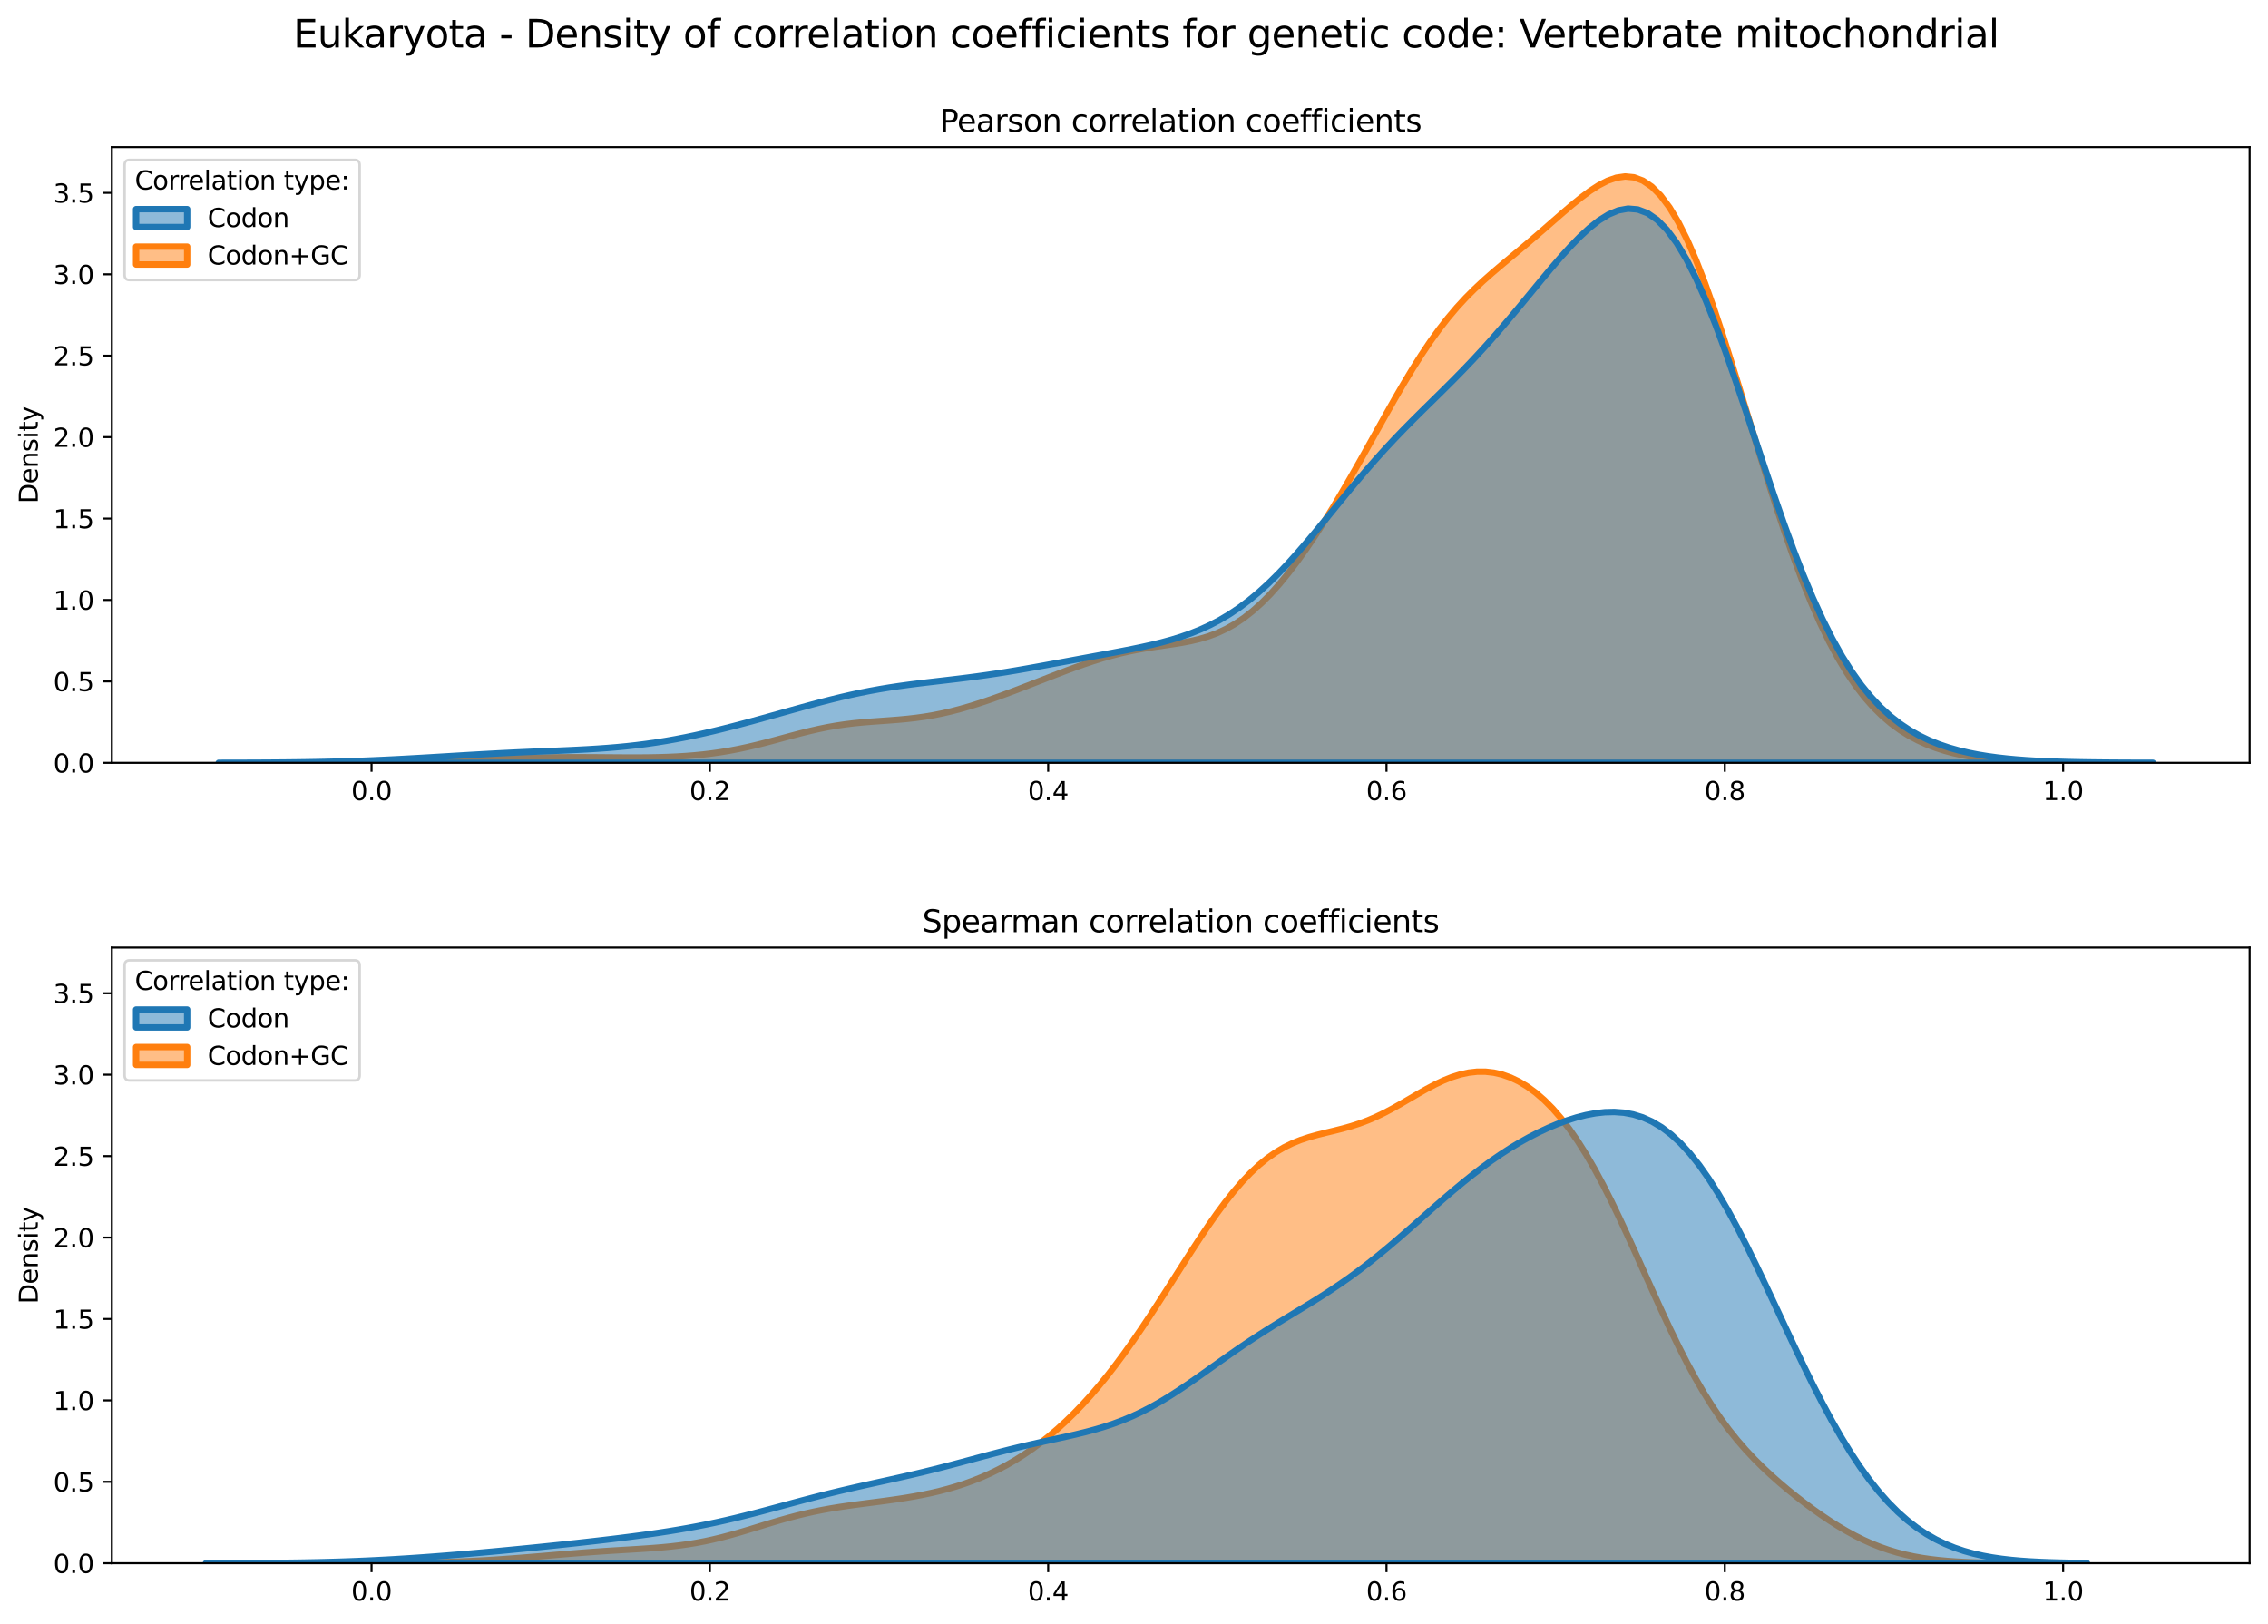 <?xml version="1.0" encoding="utf-8" standalone="no"?>
<!DOCTYPE svg PUBLIC "-//W3C//DTD SVG 1.1//EN"
  "http://www.w3.org/Graphics/SVG/1.1/DTD/svg11.dtd">
<svg xmlns:xlink="http://www.w3.org/1999/xlink" width="887.981pt" height="635.878pt" viewBox="0 0 887.981 635.878" xmlns="http://www.w3.org/2000/svg" version="1.1">
 <defs>
  <style type="text/css">*{stroke-linejoin: round; stroke-linecap: butt}</style>
 </defs>
 <g id="figure_1">
  <g id="patch_1">
   <path d="M 0 635.878 
L 887.981 635.878 
L 887.981 0 
L 0 0 
z
" style="fill: #ffffff"/>
  </g>
  <g id="axes_1">
   <g id="patch_2">
    <path d="M 43.781 298.643 
L 880.781 298.643 
L 880.781 57.6 
L 43.781 57.6 
z
" style="fill: #ffffff"/>
   </g>
   <g id="PolyCollection_1">
    <defs>
     <path id="mfc06b1b4cd" d="M 129.463 -337.249 
L 129.463 -337.235 
L 132.935 -337.235 
L 136.406 -337.235 
L 139.877 -337.235 
L 143.349 -337.235 
L 146.82 -337.235 
L 150.292 -337.235 
L 153.763 -337.235 
L 157.235 -337.235 
L 160.706 -337.235 
L 164.178 -337.235 
L 167.649 -337.235 
L 171.12 -337.235 
L 174.592 -337.235 
L 178.063 -337.235 
L 181.535 -337.235 
L 185.006 -337.235 
L 188.478 -337.235 
L 191.949 -337.235 
L 195.42 -337.235 
L 198.892 -337.235 
L 202.363 -337.235 
L 205.835 -337.235 
L 209.306 -337.235 
L 212.778 -337.235 
L 216.249 -337.235 
L 219.72 -337.235 
L 223.192 -337.235 
L 226.663 -337.235 
L 230.135 -337.235 
L 233.606 -337.235 
L 237.078 -337.235 
L 240.549 -337.235 
L 244.02 -337.235 
L 247.492 -337.235 
L 250.963 -337.235 
L 254.435 -337.235 
L 257.906 -337.235 
L 261.378 -337.235 
L 264.849 -337.235 
L 268.32 -337.235 
L 271.792 -337.235 
L 275.263 -337.235 
L 278.735 -337.235 
L 282.206 -337.235 
L 285.678 -337.235 
L 289.149 -337.235 
L 292.62 -337.235 
L 296.092 -337.235 
L 299.563 -337.235 
L 303.035 -337.235 
L 306.506 -337.235 
L 309.978 -337.235 
L 313.449 -337.235 
L 316.92 -337.235 
L 320.392 -337.235 
L 323.863 -337.235 
L 327.335 -337.235 
L 330.806 -337.235 
L 334.278 -337.235 
L 337.749 -337.235 
L 341.22 -337.235 
L 344.692 -337.235 
L 348.163 -337.235 
L 351.635 -337.235 
L 355.106 -337.235 
L 358.578 -337.235 
L 362.049 -337.235 
L 365.52 -337.235 
L 368.992 -337.235 
L 372.463 -337.235 
L 375.935 -337.235 
L 379.406 -337.235 
L 382.878 -337.235 
L 386.349 -337.235 
L 389.82 -337.235 
L 393.292 -337.235 
L 396.763 -337.235 
L 400.235 -337.235 
L 403.706 -337.235 
L 407.178 -337.235 
L 410.649 -337.235 
L 414.12 -337.235 
L 417.592 -337.235 
L 421.063 -337.235 
L 424.535 -337.235 
L 428.006 -337.235 
L 431.478 -337.235 
L 434.949 -337.235 
L 438.42 -337.235 
L 441.892 -337.235 
L 445.363 -337.235 
L 448.835 -337.235 
L 452.306 -337.235 
L 455.778 -337.235 
L 459.249 -337.235 
L 462.72 -337.235 
L 466.192 -337.235 
L 469.663 -337.235 
L 473.135 -337.235 
L 476.606 -337.235 
L 480.078 -337.235 
L 483.549 -337.235 
L 487.02 -337.235 
L 490.492 -337.235 
L 493.963 -337.235 
L 497.435 -337.235 
L 500.906 -337.235 
L 504.378 -337.235 
L 507.849 -337.235 
L 511.32 -337.235 
L 514.792 -337.235 
L 518.263 -337.235 
L 521.735 -337.235 
L 525.206 -337.235 
L 528.678 -337.235 
L 532.149 -337.235 
L 535.62 -337.235 
L 539.092 -337.235 
L 542.563 -337.235 
L 546.035 -337.235 
L 549.506 -337.235 
L 552.978 -337.235 
L 556.449 -337.235 
L 559.92 -337.235 
L 563.392 -337.235 
L 566.863 -337.235 
L 570.335 -337.235 
L 573.806 -337.235 
L 577.278 -337.235 
L 580.749 -337.235 
L 584.22 -337.235 
L 587.692 -337.235 
L 591.163 -337.235 
L 594.635 -337.235 
L 598.106 -337.235 
L 601.578 -337.235 
L 605.049 -337.235 
L 608.52 -337.235 
L 611.992 -337.235 
L 615.463 -337.235 
L 618.935 -337.235 
L 622.406 -337.235 
L 625.878 -337.235 
L 629.349 -337.235 
L 632.82 -337.235 
L 636.292 -337.235 
L 639.763 -337.235 
L 643.235 -337.235 
L 646.706 -337.235 
L 650.178 -337.235 
L 653.649 -337.235 
L 657.121 -337.235 
L 660.592 -337.235 
L 664.063 -337.235 
L 667.535 -337.235 
L 671.006 -337.235 
L 674.478 -337.235 
L 677.949 -337.235 
L 681.421 -337.235 
L 684.892 -337.235 
L 688.363 -337.235 
L 691.835 -337.235 
L 695.306 -337.235 
L 698.778 -337.235 
L 702.249 -337.235 
L 705.721 -337.235 
L 709.192 -337.235 
L 712.663 -337.235 
L 716.135 -337.235 
L 719.606 -337.235 
L 723.078 -337.235 
L 726.549 -337.235 
L 730.021 -337.235 
L 733.492 -337.235 
L 736.963 -337.235 
L 740.435 -337.235 
L 743.906 -337.235 
L 747.378 -337.235 
L 750.849 -337.235 
L 754.321 -337.235 
L 757.792 -337.235 
L 761.263 -337.235 
L 764.735 -337.235 
L 768.206 -337.235 
L 771.678 -337.235 
L 775.149 -337.235 
L 778.621 -337.235 
L 782.092 -337.235 
L 785.563 -337.235 
L 789.035 -337.235 
L 792.506 -337.235 
L 795.978 -337.235 
L 799.449 -337.235 
L 802.921 -337.235 
L 806.392 -337.235 
L 809.863 -337.235 
L 813.335 -337.235 
L 816.806 -337.235 
L 820.278 -337.235 
L 820.278 -337.256 
L 820.278 -337.256 
L 816.806 -337.268 
L 813.335 -337.285 
L 809.863 -337.31 
L 806.392 -337.346 
L 802.921 -337.397 
L 799.449 -337.466 
L 795.978 -337.559 
L 792.506 -337.684 
L 789.035 -337.849 
L 785.563 -338.062 
L 782.092 -338.333 
L 778.621 -338.676 
L 775.149 -339.104 
L 771.678 -339.631 
L 768.206 -340.275 
L 764.735 -341.055 
L 761.263 -341.993 
L 757.792 -343.113 
L 754.321 -344.444 
L 750.849 -346.019 
L 747.378 -347.872 
L 743.906 -350.046 
L 740.435 -352.585 
L 736.963 -355.538 
L 733.492 -358.956 
L 730.021 -362.89 
L 726.549 -367.392 
L 723.078 -372.508 
L 719.606 -378.279 
L 716.135 -384.738 
L 712.663 -391.904 
L 709.192 -399.782 
L 705.721 -408.362 
L 702.249 -417.61 
L 698.778 -427.474 
L 695.306 -437.879 
L 691.835 -448.728 
L 688.363 -459.9 
L 684.892 -471.258 
L 681.421 -482.643 
L 677.949 -493.888 
L 674.478 -504.815 
L 671.006 -515.247 
L 667.535 -525.015 
L 664.063 -533.962 
L 660.592 -541.954 
L 657.121 -548.886 
L 653.649 -554.688 
L 650.178 -559.325 
L 646.706 -562.8 
L 643.235 -565.153 
L 639.763 -566.454 
L 636.292 -566.8 
L 632.82 -566.305 
L 629.349 -565.097 
L 625.878 -563.304 
L 622.406 -561.055 
L 618.935 -558.468 
L 615.463 -555.65 
L 611.992 -552.693 
L 608.52 -549.671 
L 605.049 -546.64 
L 601.578 -543.637 
L 598.106 -540.68 
L 594.635 -537.767 
L 591.163 -534.881 
L 587.692 -531.984 
L 584.22 -529.03 
L 580.749 -525.961 
L 577.278 -522.716 
L 573.806 -519.233 
L 570.335 -515.46 
L 566.863 -511.354 
L 563.392 -506.891 
L 559.92 -502.064 
L 556.449 -496.885 
L 552.978 -491.386 
L 549.506 -485.614 
L 546.035 -479.629 
L 542.563 -473.494 
L 539.092 -467.277 
L 535.62 -461.042 
L 532.149 -454.848 
L 528.678 -448.744 
L 525.206 -442.774 
L 521.735 -436.973 
L 518.263 -431.369 
L 514.792 -425.99 
L 511.32 -420.861 
L 507.849 -416.005 
L 504.378 -411.449 
L 500.906 -407.219 
L 497.435 -403.338 
L 493.963 -399.828 
L 490.492 -396.705 
L 487.02 -393.976 
L 483.549 -391.637 
L 480.078 -389.674 
L 476.606 -388.061 
L 473.135 -386.761 
L 469.663 -385.727 
L 466.192 -384.907 
L 462.72 -384.245 
L 459.249 -383.684 
L 455.778 -383.172 
L 452.306 -382.664 
L 448.835 -382.119 
L 445.363 -381.508 
L 441.892 -380.811 
L 438.42 -380.016 
L 434.949 -379.12 
L 431.478 -378.125 
L 428.006 -377.04 
L 424.535 -375.876 
L 421.063 -374.646 
L 417.592 -373.365 
L 414.12 -372.045 
L 410.649 -370.701 
L 407.178 -369.346 
L 403.706 -367.989 
L 400.235 -366.642 
L 396.763 -365.313 
L 393.292 -364.014 
L 389.82 -362.752 
L 386.349 -361.54 
L 382.878 -360.387 
L 379.406 -359.305 
L 375.935 -358.306 
L 372.463 -357.401 
L 368.992 -356.598 
L 365.52 -355.902 
L 362.049 -355.314 
L 358.578 -354.829 
L 355.106 -354.435 
L 351.635 -354.115 
L 348.163 -353.845 
L 344.692 -353.599 
L 341.22 -353.348 
L 337.749 -353.063 
L 334.278 -352.719 
L 330.806 -352.295 
L 327.335 -351.779 
L 323.863 -351.164 
L 320.392 -350.452 
L 316.92 -349.655 
L 313.449 -348.789 
L 309.978 -347.875 
L 306.506 -346.937 
L 303.035 -345.999 
L 299.563 -345.084 
L 296.092 -344.213 
L 292.62 -343.4 
L 289.149 -342.66 
L 285.678 -341.998 
L 282.206 -341.418 
L 278.735 -340.921 
L 275.263 -340.504 
L 271.792 -340.163 
L 268.32 -339.892 
L 264.849 -339.683 
L 261.378 -339.53 
L 257.906 -339.424 
L 254.435 -339.359 
L 250.963 -339.327 
L 247.492 -339.319 
L 244.02 -339.33 
L 240.549 -339.352 
L 237.078 -339.379 
L 233.606 -339.406 
L 230.135 -339.426 
L 226.663 -339.437 
L 223.192 -339.434 
L 219.72 -339.416 
L 216.249 -339.379 
L 212.778 -339.324 
L 209.306 -339.25 
L 205.835 -339.157 
L 202.363 -339.048 
L 198.892 -338.924 
L 195.42 -338.788 
L 191.949 -338.644 
L 188.478 -338.495 
L 185.006 -338.346 
L 181.535 -338.199 
L 178.063 -338.059 
L 174.592 -337.927 
L 171.12 -337.807 
L 167.649 -337.7 
L 164.178 -337.607 
L 160.706 -337.527 
L 157.235 -337.46 
L 153.763 -337.405 
L 150.292 -337.362 
L 146.82 -337.327 
L 143.349 -337.301 
L 139.877 -337.281 
L 136.406 -337.267 
L 132.935 -337.257 
L 129.463 -337.249 
z
" style="stroke: #ff7f0e; stroke-width: 2.5"/>
    </defs>
    <g clip-path="url(#pd44d0bf466)">
     <use xlink:href="#mfc06b1b4cd" x="0" y="635.878" style="fill: #ff7f0e; fill-opacity: 0.5; stroke: #ff7f0e; stroke-width: 2.5"/>
    </g>
   </g>
   <g id="PolyCollection_2">
    <defs>
     <path id="m9683615208" d="M 85.626 -337.247 
L 85.626 -337.235 
L 89.431 -337.235 
L 93.237 -337.235 
L 97.042 -337.235 
L 100.848 -337.235 
L 104.653 -337.235 
L 108.459 -337.235 
L 112.264 -337.235 
L 116.07 -337.235 
L 119.875 -337.235 
L 123.681 -337.235 
L 127.486 -337.235 
L 131.292 -337.235 
L 135.097 -337.235 
L 138.903 -337.235 
L 142.708 -337.235 
L 146.514 -337.235 
L 150.319 -337.235 
L 154.125 -337.235 
L 157.93 -337.235 
L 161.736 -337.235 
L 165.541 -337.235 
L 169.347 -337.235 
L 173.152 -337.235 
L 176.958 -337.235 
L 180.763 -337.235 
L 184.568 -337.235 
L 188.374 -337.235 
L 192.179 -337.235 
L 195.985 -337.235 
L 199.79 -337.235 
L 203.596 -337.235 
L 207.401 -337.235 
L 211.207 -337.235 
L 215.012 -337.235 
L 218.818 -337.235 
L 222.623 -337.235 
L 226.429 -337.235 
L 230.234 -337.235 
L 234.04 -337.235 
L 237.845 -337.235 
L 241.651 -337.235 
L 245.456 -337.235 
L 249.262 -337.235 
L 253.067 -337.235 
L 256.873 -337.235 
L 260.678 -337.235 
L 264.484 -337.235 
L 268.289 -337.235 
L 272.095 -337.235 
L 275.9 -337.235 
L 279.706 -337.235 
L 283.511 -337.235 
L 287.316 -337.235 
L 291.122 -337.235 
L 294.927 -337.235 
L 298.733 -337.235 
L 302.538 -337.235 
L 306.344 -337.235 
L 310.149 -337.235 
L 313.955 -337.235 
L 317.76 -337.235 
L 321.566 -337.235 
L 325.371 -337.235 
L 329.177 -337.235 
L 332.982 -337.235 
L 336.788 -337.235 
L 340.593 -337.235 
L 344.399 -337.235 
L 348.204 -337.235 
L 352.01 -337.235 
L 355.815 -337.235 
L 359.621 -337.235 
L 363.426 -337.235 
L 367.232 -337.235 
L 371.037 -337.235 
L 374.843 -337.235 
L 378.648 -337.235 
L 382.453 -337.235 
L 386.259 -337.235 
L 390.064 -337.235 
L 393.87 -337.235 
L 397.675 -337.235 
L 401.481 -337.235 
L 405.286 -337.235 
L 409.092 -337.235 
L 412.897 -337.235 
L 416.703 -337.235 
L 420.508 -337.235 
L 424.314 -337.235 
L 428.119 -337.235 
L 431.925 -337.235 
L 435.73 -337.235 
L 439.536 -337.235 
L 443.341 -337.235 
L 447.147 -337.235 
L 450.952 -337.235 
L 454.758 -337.235 
L 458.563 -337.235 
L 462.369 -337.235 
L 466.174 -337.235 
L 469.98 -337.235 
L 473.785 -337.235 
L 477.591 -337.235 
L 481.396 -337.235 
L 485.201 -337.235 
L 489.007 -337.235 
L 492.812 -337.235 
L 496.618 -337.235 
L 500.423 -337.235 
L 504.229 -337.235 
L 508.034 -337.235 
L 511.84 -337.235 
L 515.645 -337.235 
L 519.451 -337.235 
L 523.256 -337.235 
L 527.062 -337.235 
L 530.867 -337.235 
L 534.673 -337.235 
L 538.478 -337.235 
L 542.284 -337.235 
L 546.089 -337.235 
L 549.895 -337.235 
L 553.7 -337.235 
L 557.506 -337.235 
L 561.311 -337.235 
L 565.117 -337.235 
L 568.922 -337.235 
L 572.728 -337.235 
L 576.533 -337.235 
L 580.339 -337.235 
L 584.144 -337.235 
L 587.949 -337.235 
L 591.755 -337.235 
L 595.56 -337.235 
L 599.366 -337.235 
L 603.171 -337.235 
L 606.977 -337.235 
L 610.782 -337.235 
L 614.588 -337.235 
L 618.393 -337.235 
L 622.199 -337.235 
L 626.004 -337.235 
L 629.81 -337.235 
L 633.615 -337.235 
L 637.421 -337.235 
L 641.226 -337.235 
L 645.032 -337.235 
L 648.837 -337.235 
L 652.643 -337.235 
L 656.448 -337.235 
L 660.254 -337.235 
L 664.059 -337.235 
L 667.865 -337.235 
L 671.67 -337.235 
L 675.476 -337.235 
L 679.281 -337.235 
L 683.087 -337.235 
L 686.892 -337.235 
L 690.697 -337.235 
L 694.503 -337.235 
L 698.308 -337.235 
L 702.114 -337.235 
L 705.919 -337.235 
L 709.725 -337.235 
L 713.53 -337.235 
L 717.336 -337.235 
L 721.141 -337.235 
L 724.947 -337.235 
L 728.752 -337.235 
L 732.558 -337.235 
L 736.363 -337.235 
L 740.169 -337.235 
L 743.974 -337.235 
L 747.78 -337.235 
L 751.585 -337.235 
L 755.391 -337.235 
L 759.196 -337.235 
L 763.002 -337.235 
L 766.807 -337.235 
L 770.613 -337.235 
L 774.418 -337.235 
L 778.224 -337.235 
L 782.029 -337.235 
L 785.834 -337.235 
L 789.64 -337.235 
L 793.445 -337.235 
L 797.251 -337.235 
L 801.056 -337.235 
L 804.862 -337.235 
L 808.667 -337.235 
L 812.473 -337.235 
L 816.278 -337.235 
L 820.084 -337.235 
L 823.889 -337.235 
L 827.695 -337.235 
L 831.5 -337.235 
L 835.306 -337.235 
L 839.111 -337.235 
L 842.917 -337.235 
L 842.917 -337.25 
L 842.917 -337.25 
L 839.111 -337.258 
L 835.306 -337.268 
L 831.5 -337.284 
L 827.695 -337.305 
L 823.889 -337.334 
L 820.084 -337.373 
L 816.278 -337.425 
L 812.473 -337.494 
L 808.667 -337.584 
L 804.862 -337.699 
L 801.056 -337.846 
L 797.251 -338.03 
L 793.445 -338.261 
L 789.64 -338.546 
L 785.834 -338.897 
L 782.029 -339.324 
L 778.224 -339.842 
L 774.418 -340.468 
L 770.613 -341.221 
L 766.807 -342.124 
L 763.002 -343.202 
L 759.196 -344.488 
L 755.391 -346.018 
L 751.585 -347.834 
L 747.78 -349.983 
L 743.974 -352.518 
L 740.169 -355.495 
L 736.363 -358.975 
L 732.558 -363.019 
L 728.752 -367.686 
L 724.947 -373.031 
L 721.141 -379.102 
L 717.336 -385.931 
L 713.53 -393.537 
L 709.725 -401.914 
L 705.919 -411.036 
L 702.114 -420.847 
L 698.308 -431.263 
L 694.503 -442.172 
L 690.697 -453.434 
L 686.892 -464.885 
L 683.087 -476.342 
L 679.281 -487.611 
L 675.476 -498.491 
L 671.67 -508.787 
L 667.865 -518.314 
L 664.059 -526.91 
L 660.254 -534.439 
L 656.448 -540.8 
L 652.643 -545.931 
L 648.837 -549.806 
L 645.032 -552.439 
L 641.226 -553.878 
L 637.421 -554.202 
L 633.615 -553.512 
L 629.81 -551.924 
L 626.004 -549.565 
L 622.199 -546.562 
L 618.393 -543.038 
L 614.588 -539.11 
L 610.782 -534.882 
L 606.977 -530.447 
L 603.171 -525.887 
L 599.366 -521.269 
L 595.56 -516.653 
L 591.755 -512.084 
L 587.949 -507.6 
L 584.144 -503.228 
L 580.339 -498.984 
L 576.533 -494.872 
L 572.728 -490.886 
L 568.922 -487.009 
L 565.117 -483.214 
L 561.311 -479.466 
L 557.506 -475.727 
L 553.7 -471.954 
L 549.895 -468.109 
L 546.089 -464.159 
L 542.284 -460.08 
L 538.478 -455.859 
L 534.673 -451.497 
L 530.867 -447.008 
L 527.062 -442.418 
L 523.256 -437.763 
L 519.451 -433.09 
L 515.645 -428.448 
L 511.84 -423.891 
L 508.034 -419.471 
L 504.229 -415.234 
L 500.423 -411.225 
L 496.618 -407.475 
L 492.812 -404.011 
L 489.007 -400.847 
L 485.201 -397.99 
L 481.396 -395.435 
L 477.591 -393.17 
L 473.785 -391.178 
L 469.98 -389.434 
L 466.174 -387.912 
L 462.369 -386.581 
L 458.563 -385.412 
L 454.758 -384.376 
L 450.952 -383.445 
L 447.147 -382.595 
L 443.341 -381.804 
L 439.536 -381.054 
L 435.73 -380.331 
L 431.925 -379.622 
L 428.119 -378.919 
L 424.314 -378.218 
L 420.508 -377.515 
L 416.703 -376.811 
L 412.897 -376.107 
L 409.092 -375.408 
L 405.286 -374.718 
L 401.481 -374.043 
L 397.675 -373.388 
L 393.87 -372.76 
L 390.064 -372.163 
L 386.259 -371.598 
L 382.453 -371.068 
L 378.648 -370.569 
L 374.843 -370.096 
L 371.037 -369.644 
L 367.232 -369.201 
L 363.426 -368.756 
L 359.621 -368.297 
L 355.815 -367.812 
L 352.01 -367.288 
L 348.204 -366.716 
L 344.399 -366.087 
L 340.593 -365.396 
L 336.788 -364.64 
L 332.982 -363.822 
L 329.177 -362.943 
L 325.371 -362.012 
L 321.566 -361.034 
L 317.76 -360.02 
L 313.955 -358.979 
L 310.149 -357.92 
L 306.344 -356.852 
L 302.538 -355.784 
L 298.733 -354.722 
L 294.927 -353.675 
L 291.122 -352.647 
L 287.316 -351.645 
L 283.511 -350.674 
L 279.706 -349.741 
L 275.9 -348.849 
L 272.095 -348.005 
L 268.289 -347.214 
L 264.484 -346.48 
L 260.678 -345.806 
L 256.873 -345.194 
L 253.067 -344.647 
L 249.262 -344.162 
L 245.456 -343.737 
L 241.651 -343.37 
L 237.845 -343.054 
L 234.04 -342.783 
L 230.234 -342.55 
L 226.429 -342.347 
L 222.623 -342.166 
L 218.818 -341.999 
L 215.012 -341.84 
L 211.207 -341.682 
L 207.401 -341.521 
L 203.596 -341.352 
L 199.79 -341.174 
L 195.985 -340.985 
L 192.179 -340.785 
L 188.374 -340.575 
L 184.568 -340.356 
L 180.763 -340.13 
L 176.958 -339.9 
L 173.152 -339.669 
L 169.347 -339.439 
L 165.541 -339.213 
L 161.736 -338.994 
L 157.93 -338.783 
L 154.125 -338.584 
L 150.319 -338.399 
L 146.514 -338.227 
L 142.708 -338.071 
L 138.903 -337.932 
L 135.097 -337.808 
L 131.292 -337.701 
L 127.486 -337.608 
L 123.681 -337.53 
L 119.875 -337.465 
L 116.07 -337.412 
L 112.264 -337.369 
L 108.459 -337.335 
L 104.653 -337.309 
L 100.848 -337.288 
L 97.042 -337.273 
L 93.237 -337.262 
L 89.431 -337.253 
L 85.626 -337.247 
z
" style="stroke: #1f77b4; stroke-width: 2.5"/>
    </defs>
    <g clip-path="url(#pd44d0bf466)">
     <use xlink:href="#m9683615208" x="0" y="635.878" style="fill: #1f77b4; fill-opacity: 0.5; stroke: #1f77b4; stroke-width: 2.5"/>
    </g>
   </g>
   <g id="matplotlib.axis_1">
    <g id="xtick_1">
     <g id="line2d_1">
      <defs>
       <path id="m43c386f314" d="M 0 0 
L 0 3.5 
" style="stroke: #000000; stroke-width: 0.8"/>
      </defs>
      <g>
       <use xlink:href="#m43c386f314" x="145.468" y="298.643" style="stroke: #000000; stroke-width: 0.8"/>
      </g>
     </g>
     <g id="text_1">
      <!-- 0.0 -->
      <g transform="translate(137.517 313.242) scale(0.1 -0.1)">
       <defs>
        <path id="DejaVuSans-30" d="M 2034 4250 
Q 1547 4250 1301 3770 
Q 1056 3291 1056 2328 
Q 1056 1369 1301 889 
Q 1547 409 2034 409 
Q 2525 409 2770 889 
Q 3016 1369 3016 2328 
Q 3016 3291 2770 3770 
Q 2525 4250 2034 4250 
z
M 2034 4750 
Q 2819 4750 3233 4129 
Q 3647 3509 3647 2328 
Q 3647 1150 3233 529 
Q 2819 -91 2034 -91 
Q 1250 -91 836 529 
Q 422 1150 422 2328 
Q 422 3509 836 4129 
Q 1250 4750 2034 4750 
z
" transform="scale(0.016)"/>
        <path id="DejaVuSans-2e" d="M 684 794 
L 1344 794 
L 1344 0 
L 684 0 
L 684 794 
z
" transform="scale(0.016)"/>
       </defs>
       <use xlink:href="#DejaVuSans-30"/>
       <use xlink:href="#DejaVuSans-2e" x="63.623"/>
       <use xlink:href="#DejaVuSans-30" x="95.41"/>
      </g>
     </g>
    </g>
    <g id="xtick_2">
     <g id="line2d_2">
      <g>
       <use xlink:href="#m43c386f314" x="277.928" y="298.643" style="stroke: #000000; stroke-width: 0.8"/>
      </g>
     </g>
     <g id="text_2">
      <!-- 0.2 -->
      <g transform="translate(269.977 313.242) scale(0.1 -0.1)">
       <defs>
        <path id="DejaVuSans-32" d="M 1228 531 
L 3431 531 
L 3431 0 
L 469 0 
L 469 531 
Q 828 903 1448 1529 
Q 2069 2156 2228 2338 
Q 2531 2678 2651 2914 
Q 2772 3150 2772 3378 
Q 2772 3750 2511 3984 
Q 2250 4219 1831 4219 
Q 1534 4219 1204 4116 
Q 875 4013 500 3803 
L 500 4441 
Q 881 4594 1212 4672 
Q 1544 4750 1819 4750 
Q 2544 4750 2975 4387 
Q 3406 4025 3406 3419 
Q 3406 3131 3298 2873 
Q 3191 2616 2906 2266 
Q 2828 2175 2409 1742 
Q 1991 1309 1228 531 
z
" transform="scale(0.016)"/>
       </defs>
       <use xlink:href="#DejaVuSans-30"/>
       <use xlink:href="#DejaVuSans-2e" x="63.623"/>
       <use xlink:href="#DejaVuSans-32" x="95.41"/>
      </g>
     </g>
    </g>
    <g id="xtick_3">
     <g id="line2d_3">
      <g>
       <use xlink:href="#m43c386f314" x="410.388" y="298.643" style="stroke: #000000; stroke-width: 0.8"/>
      </g>
     </g>
     <g id="text_3">
      <!-- 0.4 -->
      <g transform="translate(402.436 313.242) scale(0.1 -0.1)">
       <defs>
        <path id="DejaVuSans-34" d="M 2419 4116 
L 825 1625 
L 2419 1625 
L 2419 4116 
z
M 2253 4666 
L 3047 4666 
L 3047 1625 
L 3713 1625 
L 3713 1100 
L 3047 1100 
L 3047 0 
L 2419 0 
L 2419 1100 
L 313 1100 
L 313 1709 
L 2253 4666 
z
" transform="scale(0.016)"/>
       </defs>
       <use xlink:href="#DejaVuSans-30"/>
       <use xlink:href="#DejaVuSans-2e" x="63.623"/>
       <use xlink:href="#DejaVuSans-34" x="95.41"/>
      </g>
     </g>
    </g>
    <g id="xtick_4">
     <g id="line2d_4">
      <g>
       <use xlink:href="#m43c386f314" x="542.848" y="298.643" style="stroke: #000000; stroke-width: 0.8"/>
      </g>
     </g>
     <g id="text_4">
      <!-- 0.6 -->
      <g transform="translate(534.896 313.242) scale(0.1 -0.1)">
       <defs>
        <path id="DejaVuSans-36" d="M 2113 2584 
Q 1688 2584 1439 2293 
Q 1191 2003 1191 1497 
Q 1191 994 1439 701 
Q 1688 409 2113 409 
Q 2538 409 2786 701 
Q 3034 994 3034 1497 
Q 3034 2003 2786 2293 
Q 2538 2584 2113 2584 
z
M 3366 4563 
L 3366 3988 
Q 3128 4100 2886 4159 
Q 2644 4219 2406 4219 
Q 1781 4219 1451 3797 
Q 1122 3375 1075 2522 
Q 1259 2794 1537 2939 
Q 1816 3084 2150 3084 
Q 2853 3084 3261 2657 
Q 3669 2231 3669 1497 
Q 3669 778 3244 343 
Q 2819 -91 2113 -91 
Q 1303 -91 875 529 
Q 447 1150 447 2328 
Q 447 3434 972 4092 
Q 1497 4750 2381 4750 
Q 2619 4750 2861 4703 
Q 3103 4656 3366 4563 
z
" transform="scale(0.016)"/>
       </defs>
       <use xlink:href="#DejaVuSans-30"/>
       <use xlink:href="#DejaVuSans-2e" x="63.623"/>
       <use xlink:href="#DejaVuSans-36" x="95.41"/>
      </g>
     </g>
    </g>
    <g id="xtick_5">
     <g id="line2d_5">
      <g>
       <use xlink:href="#m43c386f314" x="675.308" y="298.643" style="stroke: #000000; stroke-width: 0.8"/>
      </g>
     </g>
     <g id="text_5">
      <!-- 0.8 -->
      <g transform="translate(667.356 313.242) scale(0.1 -0.1)">
       <defs>
        <path id="DejaVuSans-38" d="M 2034 2216 
Q 1584 2216 1326 1975 
Q 1069 1734 1069 1313 
Q 1069 891 1326 650 
Q 1584 409 2034 409 
Q 2484 409 2743 651 
Q 3003 894 3003 1313 
Q 3003 1734 2745 1975 
Q 2488 2216 2034 2216 
z
M 1403 2484 
Q 997 2584 770 2862 
Q 544 3141 544 3541 
Q 544 4100 942 4425 
Q 1341 4750 2034 4750 
Q 2731 4750 3128 4425 
Q 3525 4100 3525 3541 
Q 3525 3141 3298 2862 
Q 3072 2584 2669 2484 
Q 3125 2378 3379 2068 
Q 3634 1759 3634 1313 
Q 3634 634 3220 271 
Q 2806 -91 2034 -91 
Q 1263 -91 848 271 
Q 434 634 434 1313 
Q 434 1759 690 2068 
Q 947 2378 1403 2484 
z
M 1172 3481 
Q 1172 3119 1398 2916 
Q 1625 2713 2034 2713 
Q 2441 2713 2670 2916 
Q 2900 3119 2900 3481 
Q 2900 3844 2670 4047 
Q 2441 4250 2034 4250 
Q 1625 4250 1398 4047 
Q 1172 3844 1172 3481 
z
" transform="scale(0.016)"/>
       </defs>
       <use xlink:href="#DejaVuSans-30"/>
       <use xlink:href="#DejaVuSans-2e" x="63.623"/>
       <use xlink:href="#DejaVuSans-38" x="95.41"/>
      </g>
     </g>
    </g>
    <g id="xtick_6">
     <g id="line2d_6">
      <g>
       <use xlink:href="#m43c386f314" x="807.768" y="298.643" style="stroke: #000000; stroke-width: 0.8"/>
      </g>
     </g>
     <g id="text_6">
      <!-- 1.0 -->
      <g transform="translate(799.816 313.242) scale(0.1 -0.1)">
       <defs>
        <path id="DejaVuSans-31" d="M 794 531 
L 1825 531 
L 1825 4091 
L 703 3866 
L 703 4441 
L 1819 4666 
L 2450 4666 
L 2450 531 
L 3481 531 
L 3481 0 
L 794 0 
L 794 531 
z
" transform="scale(0.016)"/>
       </defs>
       <use xlink:href="#DejaVuSans-31"/>
       <use xlink:href="#DejaVuSans-2e" x="63.623"/>
       <use xlink:href="#DejaVuSans-30" x="95.41"/>
      </g>
     </g>
    </g>
   </g>
   <g id="matplotlib.axis_2">
    <g id="ytick_1">
     <g id="line2d_7">
      <defs>
       <path id="me658bf66da" d="M 0 0 
L -3.5 0 
" style="stroke: #000000; stroke-width: 0.8"/>
      </defs>
      <g>
       <use xlink:href="#me658bf66da" x="43.781" y="298.643" style="stroke: #000000; stroke-width: 0.8"/>
      </g>
     </g>
     <g id="text_7">
      <!-- 0.0 -->
      <g transform="translate(20.878 302.443) scale(0.1 -0.1)">
       <use xlink:href="#DejaVuSans-30"/>
       <use xlink:href="#DejaVuSans-2e" x="63.623"/>
       <use xlink:href="#DejaVuSans-30" x="95.41"/>
      </g>
     </g>
    </g>
    <g id="ytick_2">
     <g id="line2d_8">
      <g>
       <use xlink:href="#me658bf66da" x="43.781" y="266.767" style="stroke: #000000; stroke-width: 0.8"/>
      </g>
     </g>
     <g id="text_8">
      <!-- 0.5 -->
      <g transform="translate(20.878 270.566) scale(0.1 -0.1)">
       <defs>
        <path id="DejaVuSans-35" d="M 691 4666 
L 3169 4666 
L 3169 4134 
L 1269 4134 
L 1269 2991 
Q 1406 3038 1543 3061 
Q 1681 3084 1819 3084 
Q 2600 3084 3056 2656 
Q 3513 2228 3513 1497 
Q 3513 744 3044 326 
Q 2575 -91 1722 -91 
Q 1428 -91 1123 -41 
Q 819 9 494 109 
L 494 744 
Q 775 591 1075 516 
Q 1375 441 1709 441 
Q 2250 441 2565 725 
Q 2881 1009 2881 1497 
Q 2881 1984 2565 2268 
Q 2250 2553 1709 2553 
Q 1456 2553 1204 2497 
Q 953 2441 691 2322 
L 691 4666 
z
" transform="scale(0.016)"/>
       </defs>
       <use xlink:href="#DejaVuSans-30"/>
       <use xlink:href="#DejaVuSans-2e" x="63.623"/>
       <use xlink:href="#DejaVuSans-35" x="95.41"/>
      </g>
     </g>
    </g>
    <g id="ytick_3">
     <g id="line2d_9">
      <g>
       <use xlink:href="#me658bf66da" x="43.781" y="234.89" style="stroke: #000000; stroke-width: 0.8"/>
      </g>
     </g>
     <g id="text_9">
      <!-- 1.0 -->
      <g transform="translate(20.878 238.689) scale(0.1 -0.1)">
       <use xlink:href="#DejaVuSans-31"/>
       <use xlink:href="#DejaVuSans-2e" x="63.623"/>
       <use xlink:href="#DejaVuSans-30" x="95.41"/>
      </g>
     </g>
    </g>
    <g id="ytick_4">
     <g id="line2d_10">
      <g>
       <use xlink:href="#me658bf66da" x="43.781" y="203.013" style="stroke: #000000; stroke-width: 0.8"/>
      </g>
     </g>
     <g id="text_10">
      <!-- 1.5 -->
      <g transform="translate(20.878 206.812) scale(0.1 -0.1)">
       <use xlink:href="#DejaVuSans-31"/>
       <use xlink:href="#DejaVuSans-2e" x="63.623"/>
       <use xlink:href="#DejaVuSans-35" x="95.41"/>
      </g>
     </g>
    </g>
    <g id="ytick_5">
     <g id="line2d_11">
      <g>
       <use xlink:href="#me658bf66da" x="43.781" y="171.136" style="stroke: #000000; stroke-width: 0.8"/>
      </g>
     </g>
     <g id="text_11">
      <!-- 2.0 -->
      <g transform="translate(20.878 174.935) scale(0.1 -0.1)">
       <use xlink:href="#DejaVuSans-32"/>
       <use xlink:href="#DejaVuSans-2e" x="63.623"/>
       <use xlink:href="#DejaVuSans-30" x="95.41"/>
      </g>
     </g>
    </g>
    <g id="ytick_6">
     <g id="line2d_12">
      <g>
       <use xlink:href="#me658bf66da" x="43.781" y="139.259" style="stroke: #000000; stroke-width: 0.8"/>
      </g>
     </g>
     <g id="text_12">
      <!-- 2.5 -->
      <g transform="translate(20.878 143.058) scale(0.1 -0.1)">
       <use xlink:href="#DejaVuSans-32"/>
       <use xlink:href="#DejaVuSans-2e" x="63.623"/>
       <use xlink:href="#DejaVuSans-35" x="95.41"/>
      </g>
     </g>
    </g>
    <g id="ytick_7">
     <g id="line2d_13">
      <g>
       <use xlink:href="#me658bf66da" x="43.781" y="107.382" style="stroke: #000000; stroke-width: 0.8"/>
      </g>
     </g>
     <g id="text_13">
      <!-- 3.0 -->
      <g transform="translate(20.878 111.181) scale(0.1 -0.1)">
       <defs>
        <path id="DejaVuSans-33" d="M 2597 2516 
Q 3050 2419 3304 2112 
Q 3559 1806 3559 1356 
Q 3559 666 3084 287 
Q 2609 -91 1734 -91 
Q 1441 -91 1130 -33 
Q 819 25 488 141 
L 488 750 
Q 750 597 1062 519 
Q 1375 441 1716 441 
Q 2309 441 2620 675 
Q 2931 909 2931 1356 
Q 2931 1769 2642 2001 
Q 2353 2234 1838 2234 
L 1294 2234 
L 1294 2753 
L 1863 2753 
Q 2328 2753 2575 2939 
Q 2822 3125 2822 3475 
Q 2822 3834 2567 4026 
Q 2313 4219 1838 4219 
Q 1578 4219 1281 4162 
Q 984 4106 628 3988 
L 628 4550 
Q 988 4650 1302 4700 
Q 1616 4750 1894 4750 
Q 2613 4750 3031 4423 
Q 3450 4097 3450 3541 
Q 3450 3153 3228 2886 
Q 3006 2619 2597 2516 
z
" transform="scale(0.016)"/>
       </defs>
       <use xlink:href="#DejaVuSans-33"/>
       <use xlink:href="#DejaVuSans-2e" x="63.623"/>
       <use xlink:href="#DejaVuSans-30" x="95.41"/>
      </g>
     </g>
    </g>
    <g id="ytick_8">
     <g id="line2d_14">
      <g>
       <use xlink:href="#me658bf66da" x="43.781" y="75.505" style="stroke: #000000; stroke-width: 0.8"/>
      </g>
     </g>
     <g id="text_14">
      <!-- 3.5 -->
      <g transform="translate(20.878 79.304) scale(0.1 -0.1)">
       <use xlink:href="#DejaVuSans-33"/>
       <use xlink:href="#DejaVuSans-2e" x="63.623"/>
       <use xlink:href="#DejaVuSans-35" x="95.41"/>
      </g>
     </g>
    </g>
    <g id="text_15">
     <!-- Density -->
     <g transform="translate(14.798 197.13) rotate(-90) scale(0.1 -0.1)">
      <defs>
       <path id="DejaVuSans-44" d="M 1259 4147 
L 1259 519 
L 2022 519 
Q 2988 519 3436 956 
Q 3884 1394 3884 2338 
Q 3884 3275 3436 3711 
Q 2988 4147 2022 4147 
L 1259 4147 
z
M 628 4666 
L 1925 4666 
Q 3281 4666 3915 4102 
Q 4550 3538 4550 2338 
Q 4550 1131 3912 565 
Q 3275 0 1925 0 
L 628 0 
L 628 4666 
z
" transform="scale(0.016)"/>
       <path id="DejaVuSans-65" d="M 3597 1894 
L 3597 1613 
L 953 1613 
Q 991 1019 1311 708 
Q 1631 397 2203 397 
Q 2534 397 2845 478 
Q 3156 559 3463 722 
L 3463 178 
Q 3153 47 2828 -22 
Q 2503 -91 2169 -91 
Q 1331 -91 842 396 
Q 353 884 353 1716 
Q 353 2575 817 3079 
Q 1281 3584 2069 3584 
Q 2775 3584 3186 3129 
Q 3597 2675 3597 1894 
z
M 3022 2063 
Q 3016 2534 2758 2815 
Q 2500 3097 2075 3097 
Q 1594 3097 1305 2825 
Q 1016 2553 972 2059 
L 3022 2063 
z
" transform="scale(0.016)"/>
       <path id="DejaVuSans-6e" d="M 3513 2113 
L 3513 0 
L 2938 0 
L 2938 2094 
Q 2938 2591 2744 2837 
Q 2550 3084 2163 3084 
Q 1697 3084 1428 2787 
Q 1159 2491 1159 1978 
L 1159 0 
L 581 0 
L 581 3500 
L 1159 3500 
L 1159 2956 
Q 1366 3272 1645 3428 
Q 1925 3584 2291 3584 
Q 2894 3584 3203 3211 
Q 3513 2838 3513 2113 
z
" transform="scale(0.016)"/>
       <path id="DejaVuSans-73" d="M 2834 3397 
L 2834 2853 
Q 2591 2978 2328 3040 
Q 2066 3103 1784 3103 
Q 1356 3103 1142 2972 
Q 928 2841 928 2578 
Q 928 2378 1081 2264 
Q 1234 2150 1697 2047 
L 1894 2003 
Q 2506 1872 2764 1633 
Q 3022 1394 3022 966 
Q 3022 478 2636 193 
Q 2250 -91 1575 -91 
Q 1294 -91 989 -36 
Q 684 19 347 128 
L 347 722 
Q 666 556 975 473 
Q 1284 391 1588 391 
Q 1994 391 2212 530 
Q 2431 669 2431 922 
Q 2431 1156 2273 1281 
Q 2116 1406 1581 1522 
L 1381 1569 
Q 847 1681 609 1914 
Q 372 2147 372 2553 
Q 372 3047 722 3315 
Q 1072 3584 1716 3584 
Q 2034 3584 2315 3537 
Q 2597 3491 2834 3397 
z
" transform="scale(0.016)"/>
       <path id="DejaVuSans-69" d="M 603 3500 
L 1178 3500 
L 1178 0 
L 603 0 
L 603 3500 
z
M 603 4863 
L 1178 4863 
L 1178 4134 
L 603 4134 
L 603 4863 
z
" transform="scale(0.016)"/>
       <path id="DejaVuSans-74" d="M 1172 4494 
L 1172 3500 
L 2356 3500 
L 2356 3053 
L 1172 3053 
L 1172 1153 
Q 1172 725 1289 603 
Q 1406 481 1766 481 
L 2356 481 
L 2356 0 
L 1766 0 
Q 1100 0 847 248 
Q 594 497 594 1153 
L 594 3053 
L 172 3053 
L 172 3500 
L 594 3500 
L 594 4494 
L 1172 4494 
z
" transform="scale(0.016)"/>
       <path id="DejaVuSans-79" d="M 2059 -325 
Q 1816 -950 1584 -1140 
Q 1353 -1331 966 -1331 
L 506 -1331 
L 506 -850 
L 844 -850 
Q 1081 -850 1212 -737 
Q 1344 -625 1503 -206 
L 1606 56 
L 191 3500 
L 800 3500 
L 1894 763 
L 2988 3500 
L 3597 3500 
L 2059 -325 
z
" transform="scale(0.016)"/>
      </defs>
      <use xlink:href="#DejaVuSans-44"/>
      <use xlink:href="#DejaVuSans-65" x="77.002"/>
      <use xlink:href="#DejaVuSans-6e" x="138.525"/>
      <use xlink:href="#DejaVuSans-73" x="201.904"/>
      <use xlink:href="#DejaVuSans-69" x="254.004"/>
      <use xlink:href="#DejaVuSans-74" x="281.787"/>
      <use xlink:href="#DejaVuSans-79" x="320.996"/>
     </g>
    </g>
   </g>
   <g id="patch_3">
    <path d="M 43.781 298.643 
L 43.781 57.6 
" style="fill: none; stroke: #000000; stroke-width: 0.8; stroke-linejoin: miter; stroke-linecap: square"/>
   </g>
   <g id="patch_4">
    <path d="M 880.781 298.643 
L 880.781 57.6 
" style="fill: none; stroke: #000000; stroke-width: 0.8; stroke-linejoin: miter; stroke-linecap: square"/>
   </g>
   <g id="patch_5">
    <path d="M 43.781 298.643 
L 880.781 298.643 
" style="fill: none; stroke: #000000; stroke-width: 0.8; stroke-linejoin: miter; stroke-linecap: square"/>
   </g>
   <g id="patch_6">
    <path d="M 43.781 57.6 
L 880.781 57.6 
" style="fill: none; stroke: #000000; stroke-width: 0.8; stroke-linejoin: miter; stroke-linecap: square"/>
   </g>
   <g id="text_16">
    <!-- Pearson correlation coefficients -->
    <g transform="translate(367.949 51.6) scale(0.12 -0.12)">
     <defs>
      <path id="DejaVuSans-50" d="M 1259 4147 
L 1259 2394 
L 2053 2394 
Q 2494 2394 2734 2622 
Q 2975 2850 2975 3272 
Q 2975 3691 2734 3919 
Q 2494 4147 2053 4147 
L 1259 4147 
z
M 628 4666 
L 2053 4666 
Q 2838 4666 3239 4311 
Q 3641 3956 3641 3272 
Q 3641 2581 3239 2228 
Q 2838 1875 2053 1875 
L 1259 1875 
L 1259 0 
L 628 0 
L 628 4666 
z
" transform="scale(0.016)"/>
      <path id="DejaVuSans-61" d="M 2194 1759 
Q 1497 1759 1228 1600 
Q 959 1441 959 1056 
Q 959 750 1161 570 
Q 1363 391 1709 391 
Q 2188 391 2477 730 
Q 2766 1069 2766 1631 
L 2766 1759 
L 2194 1759 
z
M 3341 1997 
L 3341 0 
L 2766 0 
L 2766 531 
Q 2569 213 2275 61 
Q 1981 -91 1556 -91 
Q 1019 -91 701 211 
Q 384 513 384 1019 
Q 384 1609 779 1909 
Q 1175 2209 1959 2209 
L 2766 2209 
L 2766 2266 
Q 2766 2663 2505 2880 
Q 2244 3097 1772 3097 
Q 1472 3097 1187 3025 
Q 903 2953 641 2809 
L 641 3341 
Q 956 3463 1253 3523 
Q 1550 3584 1831 3584 
Q 2591 3584 2966 3190 
Q 3341 2797 3341 1997 
z
" transform="scale(0.016)"/>
      <path id="DejaVuSans-72" d="M 2631 2963 
Q 2534 3019 2420 3045 
Q 2306 3072 2169 3072 
Q 1681 3072 1420 2755 
Q 1159 2438 1159 1844 
L 1159 0 
L 581 0 
L 581 3500 
L 1159 3500 
L 1159 2956 
Q 1341 3275 1631 3429 
Q 1922 3584 2338 3584 
Q 2397 3584 2469 3576 
Q 2541 3569 2628 3553 
L 2631 2963 
z
" transform="scale(0.016)"/>
      <path id="DejaVuSans-6f" d="M 1959 3097 
Q 1497 3097 1228 2736 
Q 959 2375 959 1747 
Q 959 1119 1226 758 
Q 1494 397 1959 397 
Q 2419 397 2687 759 
Q 2956 1122 2956 1747 
Q 2956 2369 2687 2733 
Q 2419 3097 1959 3097 
z
M 1959 3584 
Q 2709 3584 3137 3096 
Q 3566 2609 3566 1747 
Q 3566 888 3137 398 
Q 2709 -91 1959 -91 
Q 1206 -91 779 398 
Q 353 888 353 1747 
Q 353 2609 779 3096 
Q 1206 3584 1959 3584 
z
" transform="scale(0.016)"/>
      <path id="DejaVuSans-20" transform="scale(0.016)"/>
      <path id="DejaVuSans-63" d="M 3122 3366 
L 3122 2828 
Q 2878 2963 2633 3030 
Q 2388 3097 2138 3097 
Q 1578 3097 1268 2742 
Q 959 2388 959 1747 
Q 959 1106 1268 751 
Q 1578 397 2138 397 
Q 2388 397 2633 464 
Q 2878 531 3122 666 
L 3122 134 
Q 2881 22 2623 -34 
Q 2366 -91 2075 -91 
Q 1284 -91 818 406 
Q 353 903 353 1747 
Q 353 2603 823 3093 
Q 1294 3584 2113 3584 
Q 2378 3584 2631 3529 
Q 2884 3475 3122 3366 
z
" transform="scale(0.016)"/>
      <path id="DejaVuSans-6c" d="M 603 4863 
L 1178 4863 
L 1178 0 
L 603 0 
L 603 4863 
z
" transform="scale(0.016)"/>
      <path id="DejaVuSans-66" d="M 2375 4863 
L 2375 4384 
L 1825 4384 
Q 1516 4384 1395 4259 
Q 1275 4134 1275 3809 
L 1275 3500 
L 2222 3500 
L 2222 3053 
L 1275 3053 
L 1275 0 
L 697 0 
L 697 3053 
L 147 3053 
L 147 3500 
L 697 3500 
L 697 3744 
Q 697 4328 969 4595 
Q 1241 4863 1831 4863 
L 2375 4863 
z
" transform="scale(0.016)"/>
     </defs>
     <use xlink:href="#DejaVuSans-50"/>
     <use xlink:href="#DejaVuSans-65" x="56.678"/>
     <use xlink:href="#DejaVuSans-61" x="118.201"/>
     <use xlink:href="#DejaVuSans-72" x="179.48"/>
     <use xlink:href="#DejaVuSans-73" x="220.594"/>
     <use xlink:href="#DejaVuSans-6f" x="272.693"/>
     <use xlink:href="#DejaVuSans-6e" x="333.875"/>
     <use xlink:href="#DejaVuSans-20" x="397.254"/>
     <use xlink:href="#DejaVuSans-63" x="429.041"/>
     <use xlink:href="#DejaVuSans-6f" x="484.021"/>
     <use xlink:href="#DejaVuSans-72" x="545.203"/>
     <use xlink:href="#DejaVuSans-72" x="584.566"/>
     <use xlink:href="#DejaVuSans-65" x="623.43"/>
     <use xlink:href="#DejaVuSans-6c" x="684.953"/>
     <use xlink:href="#DejaVuSans-61" x="712.736"/>
     <use xlink:href="#DejaVuSans-74" x="774.016"/>
     <use xlink:href="#DejaVuSans-69" x="813.225"/>
     <use xlink:href="#DejaVuSans-6f" x="841.008"/>
     <use xlink:href="#DejaVuSans-6e" x="902.189"/>
     <use xlink:href="#DejaVuSans-20" x="965.568"/>
     <use xlink:href="#DejaVuSans-63" x="997.355"/>
     <use xlink:href="#DejaVuSans-6f" x="1052.336"/>
     <use xlink:href="#DejaVuSans-65" x="1113.518"/>
     <use xlink:href="#DejaVuSans-66" x="1175.041"/>
     <use xlink:href="#DejaVuSans-66" x="1210.246"/>
     <use xlink:href="#DejaVuSans-69" x="1245.451"/>
     <use xlink:href="#DejaVuSans-63" x="1273.234"/>
     <use xlink:href="#DejaVuSans-69" x="1328.215"/>
     <use xlink:href="#DejaVuSans-65" x="1355.998"/>
     <use xlink:href="#DejaVuSans-6e" x="1417.521"/>
     <use xlink:href="#DejaVuSans-74" x="1480.9"/>
     <use xlink:href="#DejaVuSans-73" x="1520.109"/>
    </g>
   </g>
   <g id="legend_1">
    <g id="patch_7">
     <path d="M 50.781 109.634 
L 138.806 109.634 
Q 140.806 109.634 140.806 107.634 
L 140.806 64.6 
Q 140.806 62.6 138.806 62.6 
L 50.781 62.6 
Q 48.781 62.6 48.781 64.6 
L 48.781 107.634 
Q 48.781 109.634 50.781 109.634 
z
" style="fill: #ffffff; opacity: 0.8; stroke: #cccccc; stroke-linejoin: miter"/>
    </g>
    <g id="text_17">
     <!-- Correlation type: -->
     <g transform="translate(52.781 74.198) scale(0.1 -0.1)">
      <defs>
       <path id="DejaVuSans-43" d="M 4122 4306 
L 4122 3641 
Q 3803 3938 3442 4084 
Q 3081 4231 2675 4231 
Q 1875 4231 1450 3742 
Q 1025 3253 1025 2328 
Q 1025 1406 1450 917 
Q 1875 428 2675 428 
Q 3081 428 3442 575 
Q 3803 722 4122 1019 
L 4122 359 
Q 3791 134 3420 21 
Q 3050 -91 2638 -91 
Q 1578 -91 968 557 
Q 359 1206 359 2328 
Q 359 3453 968 4101 
Q 1578 4750 2638 4750 
Q 3056 4750 3426 4639 
Q 3797 4528 4122 4306 
z
" transform="scale(0.016)"/>
       <path id="DejaVuSans-70" d="M 1159 525 
L 1159 -1331 
L 581 -1331 
L 581 3500 
L 1159 3500 
L 1159 2969 
Q 1341 3281 1617 3432 
Q 1894 3584 2278 3584 
Q 2916 3584 3314 3078 
Q 3713 2572 3713 1747 
Q 3713 922 3314 415 
Q 2916 -91 2278 -91 
Q 1894 -91 1617 61 
Q 1341 213 1159 525 
z
M 3116 1747 
Q 3116 2381 2855 2742 
Q 2594 3103 2138 3103 
Q 1681 3103 1420 2742 
Q 1159 2381 1159 1747 
Q 1159 1113 1420 752 
Q 1681 391 2138 391 
Q 2594 391 2855 752 
Q 3116 1113 3116 1747 
z
" transform="scale(0.016)"/>
       <path id="DejaVuSans-3a" d="M 750 794 
L 1409 794 
L 1409 0 
L 750 0 
L 750 794 
z
M 750 3309 
L 1409 3309 
L 1409 2516 
L 750 2516 
L 750 3309 
z
" transform="scale(0.016)"/>
      </defs>
      <use xlink:href="#DejaVuSans-43"/>
      <use xlink:href="#DejaVuSans-6f" x="69.824"/>
      <use xlink:href="#DejaVuSans-72" x="131.006"/>
      <use xlink:href="#DejaVuSans-72" x="170.369"/>
      <use xlink:href="#DejaVuSans-65" x="209.232"/>
      <use xlink:href="#DejaVuSans-6c" x="270.756"/>
      <use xlink:href="#DejaVuSans-61" x="298.539"/>
      <use xlink:href="#DejaVuSans-74" x="359.818"/>
      <use xlink:href="#DejaVuSans-69" x="399.027"/>
      <use xlink:href="#DejaVuSans-6f" x="426.811"/>
      <use xlink:href="#DejaVuSans-6e" x="487.992"/>
      <use xlink:href="#DejaVuSans-20" x="551.371"/>
      <use xlink:href="#DejaVuSans-74" x="583.158"/>
      <use xlink:href="#DejaVuSans-79" x="622.367"/>
      <use xlink:href="#DejaVuSans-70" x="681.547"/>
      <use xlink:href="#DejaVuSans-65" x="745.023"/>
      <use xlink:href="#DejaVuSans-3a" x="806.547"/>
     </g>
    </g>
    <g id="patch_8">
     <path d="M 53.285 88.877 
L 73.285 88.877 
L 73.285 81.877 
L 53.285 81.877 
z
" style="fill: #1f77b4; fill-opacity: 0.5; stroke: #1f77b4; stroke-width: 2.5; stroke-linejoin: miter"/>
    </g>
    <g id="text_18">
     <!-- Codon -->
     <g transform="translate(81.285 88.877) scale(0.1 -0.1)">
      <defs>
       <path id="DejaVuSans-64" d="M 2906 2969 
L 2906 4863 
L 3481 4863 
L 3481 0 
L 2906 0 
L 2906 525 
Q 2725 213 2448 61 
Q 2172 -91 1784 -91 
Q 1150 -91 751 415 
Q 353 922 353 1747 
Q 353 2572 751 3078 
Q 1150 3584 1784 3584 
Q 2172 3584 2448 3432 
Q 2725 3281 2906 2969 
z
M 947 1747 
Q 947 1113 1208 752 
Q 1469 391 1925 391 
Q 2381 391 2643 752 
Q 2906 1113 2906 1747 
Q 2906 2381 2643 2742 
Q 2381 3103 1925 3103 
Q 1469 3103 1208 2742 
Q 947 2381 947 1747 
z
" transform="scale(0.016)"/>
      </defs>
      <use xlink:href="#DejaVuSans-43"/>
      <use xlink:href="#DejaVuSans-6f" x="69.824"/>
      <use xlink:href="#DejaVuSans-64" x="131.006"/>
      <use xlink:href="#DejaVuSans-6f" x="194.482"/>
      <use xlink:href="#DejaVuSans-6e" x="255.664"/>
     </g>
    </g>
    <g id="patch_9">
     <path d="M 53.285 103.555 
L 73.285 103.555 
L 73.285 96.555 
L 53.285 96.555 
z
" style="fill: #ff7f0e; fill-opacity: 0.5; stroke: #ff7f0e; stroke-width: 2.5; stroke-linejoin: miter"/>
    </g>
    <g id="text_19">
     <!-- Codon+GC -->
     <g transform="translate(81.285 103.555) scale(0.1 -0.1)">
      <defs>
       <path id="DejaVuSans-2b" d="M 2944 4013 
L 2944 2272 
L 4684 2272 
L 4684 1741 
L 2944 1741 
L 2944 0 
L 2419 0 
L 2419 1741 
L 678 1741 
L 678 2272 
L 2419 2272 
L 2419 4013 
L 2944 4013 
z
" transform="scale(0.016)"/>
       <path id="DejaVuSans-47" d="M 3809 666 
L 3809 1919 
L 2778 1919 
L 2778 2438 
L 4434 2438 
L 4434 434 
Q 4069 175 3628 42 
Q 3188 -91 2688 -91 
Q 1594 -91 976 548 
Q 359 1188 359 2328 
Q 359 3472 976 4111 
Q 1594 4750 2688 4750 
Q 3144 4750 3555 4637 
Q 3966 4525 4313 4306 
L 4313 3634 
Q 3963 3931 3569 4081 
Q 3175 4231 2741 4231 
Q 1884 4231 1454 3753 
Q 1025 3275 1025 2328 
Q 1025 1384 1454 906 
Q 1884 428 2741 428 
Q 3075 428 3337 486 
Q 3600 544 3809 666 
z
" transform="scale(0.016)"/>
      </defs>
      <use xlink:href="#DejaVuSans-43"/>
      <use xlink:href="#DejaVuSans-6f" x="69.824"/>
      <use xlink:href="#DejaVuSans-64" x="131.006"/>
      <use xlink:href="#DejaVuSans-6f" x="194.482"/>
      <use xlink:href="#DejaVuSans-6e" x="255.664"/>
      <use xlink:href="#DejaVuSans-2b" x="319.043"/>
      <use xlink:href="#DejaVuSans-47" x="402.832"/>
      <use xlink:href="#DejaVuSans-43" x="480.322"/>
     </g>
    </g>
   </g>
  </g>
  <g id="axes_2">
   <g id="patch_10">
    <path d="M 43.781 612 
L 880.781 612 
L 880.781 370.957 
L 43.781 370.957 
z
" style="fill: #ffffff"/>
   </g>
   <g id="PolyCollection_3">
    <defs>
     <path id="mc3c6033b71" d="M 137.786 -23.893 
L 137.786 -23.878 
L 141.073 -23.878 
L 144.361 -23.878 
L 147.648 -23.878 
L 150.935 -23.878 
L 154.223 -23.878 
L 157.51 -23.878 
L 160.798 -23.878 
L 164.085 -23.878 
L 167.373 -23.878 
L 170.66 -23.878 
L 173.947 -23.878 
L 177.235 -23.878 
L 180.522 -23.878 
L 183.81 -23.878 
L 187.097 -23.878 
L 190.385 -23.878 
L 193.672 -23.878 
L 196.959 -23.878 
L 200.247 -23.878 
L 203.534 -23.878 
L 206.822 -23.878 
L 210.109 -23.878 
L 213.397 -23.878 
L 216.684 -23.878 
L 219.971 -23.878 
L 223.259 -23.878 
L 226.546 -23.878 
L 229.834 -23.878 
L 233.121 -23.878 
L 236.409 -23.878 
L 239.696 -23.878 
L 242.983 -23.878 
L 246.271 -23.878 
L 249.558 -23.878 
L 252.846 -23.878 
L 256.133 -23.878 
L 259.421 -23.878 
L 262.708 -23.878 
L 265.996 -23.878 
L 269.283 -23.878 
L 272.57 -23.878 
L 275.858 -23.878 
L 279.145 -23.878 
L 282.433 -23.878 
L 285.72 -23.878 
L 289.008 -23.878 
L 292.295 -23.878 
L 295.582 -23.878 
L 298.87 -23.878 
L 302.157 -23.878 
L 305.445 -23.878 
L 308.732 -23.878 
L 312.02 -23.878 
L 315.307 -23.878 
L 318.594 -23.878 
L 321.882 -23.878 
L 325.169 -23.878 
L 328.457 -23.878 
L 331.744 -23.878 
L 335.032 -23.878 
L 338.319 -23.878 
L 341.606 -23.878 
L 344.894 -23.878 
L 348.181 -23.878 
L 351.469 -23.878 
L 354.756 -23.878 
L 358.044 -23.878 
L 361.331 -23.878 
L 364.618 -23.878 
L 367.906 -23.878 
L 371.193 -23.878 
L 374.481 -23.878 
L 377.768 -23.878 
L 381.056 -23.878 
L 384.343 -23.878 
L 387.631 -23.878 
L 390.918 -23.878 
L 394.205 -23.878 
L 397.493 -23.878 
L 400.78 -23.878 
L 404.068 -23.878 
L 407.355 -23.878 
L 410.643 -23.878 
L 413.93 -23.878 
L 417.217 -23.878 
L 420.505 -23.878 
L 423.792 -23.878 
L 427.08 -23.878 
L 430.367 -23.878 
L 433.655 -23.878 
L 436.942 -23.878 
L 440.229 -23.878 
L 443.517 -23.878 
L 446.804 -23.878 
L 450.092 -23.878 
L 453.379 -23.878 
L 456.667 -23.878 
L 459.954 -23.878 
L 463.241 -23.878 
L 466.529 -23.878 
L 469.816 -23.878 
L 473.104 -23.878 
L 476.391 -23.878 
L 479.679 -23.878 
L 482.966 -23.878 
L 486.254 -23.878 
L 489.541 -23.878 
L 492.828 -23.878 
L 496.116 -23.878 
L 499.403 -23.878 
L 502.691 -23.878 
L 505.978 -23.878 
L 509.266 -23.878 
L 512.553 -23.878 
L 515.84 -23.878 
L 519.128 -23.878 
L 522.415 -23.878 
L 525.703 -23.878 
L 528.99 -23.878 
L 532.278 -23.878 
L 535.565 -23.878 
L 538.852 -23.878 
L 542.14 -23.878 
L 545.427 -23.878 
L 548.715 -23.878 
L 552.002 -23.878 
L 555.29 -23.878 
L 558.577 -23.878 
L 561.864 -23.878 
L 565.152 -23.878 
L 568.439 -23.878 
L 571.727 -23.878 
L 575.014 -23.878 
L 578.302 -23.878 
L 581.589 -23.878 
L 584.876 -23.878 
L 588.164 -23.878 
L 591.451 -23.878 
L 594.739 -23.878 
L 598.026 -23.878 
L 601.314 -23.878 
L 604.601 -23.878 
L 607.889 -23.878 
L 611.176 -23.878 
L 614.463 -23.878 
L 617.751 -23.878 
L 621.038 -23.878 
L 624.326 -23.878 
L 627.613 -23.878 
L 630.901 -23.878 
L 634.188 -23.878 
L 637.475 -23.878 
L 640.763 -23.878 
L 644.05 -23.878 
L 647.338 -23.878 
L 650.625 -23.878 
L 653.913 -23.878 
L 657.2 -23.878 
L 660.487 -23.878 
L 663.775 -23.878 
L 667.062 -23.878 
L 670.35 -23.878 
L 673.637 -23.878 
L 676.925 -23.878 
L 680.212 -23.878 
L 683.499 -23.878 
L 686.787 -23.878 
L 690.074 -23.878 
L 693.362 -23.878 
L 696.649 -23.878 
L 699.937 -23.878 
L 703.224 -23.878 
L 706.512 -23.878 
L 709.799 -23.878 
L 713.086 -23.878 
L 716.374 -23.878 
L 719.661 -23.878 
L 722.949 -23.878 
L 726.236 -23.878 
L 729.524 -23.878 
L 732.811 -23.878 
L 736.098 -23.878 
L 739.386 -23.878 
L 742.673 -23.878 
L 745.961 -23.878 
L 749.248 -23.878 
L 752.536 -23.878 
L 755.823 -23.878 
L 759.11 -23.878 
L 762.398 -23.878 
L 765.685 -23.878 
L 768.973 -23.878 
L 772.26 -23.878 
L 775.548 -23.878 
L 778.835 -23.878 
L 782.122 -23.878 
L 785.41 -23.878 
L 788.697 -23.878 
L 791.985 -23.878 
L 791.985 -23.912 
L 791.985 -23.912 
L 788.697 -23.93 
L 785.41 -23.956 
L 782.122 -23.993 
L 778.835 -24.046 
L 775.548 -24.12 
L 772.26 -24.221 
L 768.973 -24.358 
L 765.685 -24.539 
L 762.398 -24.775 
L 759.11 -25.08 
L 755.823 -25.465 
L 752.536 -25.946 
L 749.248 -26.536 
L 745.961 -27.249 
L 742.673 -28.099 
L 739.386 -29.097 
L 736.098 -30.251 
L 732.811 -31.566 
L 729.524 -33.045 
L 726.236 -34.687 
L 722.949 -36.485 
L 719.661 -38.433 
L 716.374 -40.519 
L 713.086 -42.732 
L 709.799 -45.064 
L 706.512 -47.506 
L 703.224 -50.055 
L 699.937 -52.714 
L 696.649 -55.493 
L 693.362 -58.409 
L 690.074 -61.487 
L 686.787 -64.762 
L 683.499 -68.269 
L 680.212 -72.051 
L 676.925 -76.149 
L 673.637 -80.601 
L 670.35 -85.436 
L 667.062 -90.676 
L 663.775 -96.327 
L 660.487 -102.378 
L 657.2 -108.802 
L 653.913 -115.554 
L 650.625 -122.573 
L 647.338 -129.784 
L 644.05 -137.1 
L 640.763 -144.431 
L 637.475 -151.683 
L 634.188 -158.763 
L 630.901 -165.591 
L 627.613 -172.091 
L 624.326 -178.206 
L 621.038 -183.889 
L 617.751 -189.111 
L 614.463 -193.854 
L 611.176 -198.113 
L 607.889 -201.892 
L 604.601 -205.201 
L 601.314 -208.053 
L 598.026 -210.464 
L 594.739 -212.448 
L 591.451 -214.015 
L 588.164 -215.176 
L 584.876 -215.94 
L 581.589 -216.315 
L 578.302 -216.31 
L 575.014 -215.939 
L 571.727 -215.223 
L 568.439 -214.188 
L 565.152 -212.87 
L 561.864 -211.314 
L 558.577 -209.575 
L 555.29 -207.712 
L 552.002 -205.789 
L 548.715 -203.868 
L 545.427 -202.011 
L 542.14 -200.268 
L 538.852 -198.677 
L 535.565 -197.262 
L 532.278 -196.03 
L 528.99 -194.967 
L 525.703 -194.044 
L 522.415 -193.216 
L 519.128 -192.424 
L 515.84 -191.604 
L 512.553 -190.685 
L 509.266 -189.597 
L 505.978 -188.276 
L 502.691 -186.666 
L 499.403 -184.722 
L 496.116 -182.412 
L 492.828 -179.716 
L 489.541 -176.632 
L 486.254 -173.168 
L 482.966 -169.344 
L 479.679 -165.192 
L 476.391 -160.749 
L 473.104 -156.061 
L 469.816 -151.177 
L 466.529 -146.147 
L 463.241 -141.022 
L 459.954 -135.851 
L 456.667 -130.682 
L 453.379 -125.555 
L 450.092 -120.51 
L 446.804 -115.579 
L 443.517 -110.79 
L 440.229 -106.166 
L 436.942 -101.724 
L 433.655 -97.478 
L 430.367 -93.436 
L 427.08 -89.604 
L 423.792 -85.984 
L 420.505 -82.576 
L 417.217 -79.376 
L 413.93 -76.381 
L 410.643 -73.585 
L 407.355 -70.981 
L 404.068 -68.563 
L 400.78 -66.324 
L 397.493 -64.257 
L 394.205 -62.353 
L 390.918 -60.608 
L 387.631 -59.012 
L 384.343 -57.559 
L 381.056 -56.242 
L 377.768 -55.051 
L 374.481 -53.979 
L 371.193 -53.016 
L 367.906 -52.153 
L 364.618 -51.38 
L 361.331 -50.688 
L 358.044 -50.066 
L 354.756 -49.505 
L 351.469 -48.994 
L 348.181 -48.522 
L 344.894 -48.078 
L 341.606 -47.651 
L 338.319 -47.227 
L 335.032 -46.794 
L 331.744 -46.338 
L 328.457 -45.847 
L 325.169 -45.308 
L 321.882 -44.712 
L 318.594 -44.05 
L 315.307 -43.319 
L 312.02 -42.518 
L 308.732 -41.652 
L 305.445 -40.727 
L 302.157 -39.757 
L 298.87 -38.758 
L 295.582 -37.747 
L 292.295 -36.743 
L 289.008 -35.767 
L 285.72 -34.837 
L 282.433 -33.968 
L 279.145 -33.174 
L 275.858 -32.462 
L 272.57 -31.837 
L 269.283 -31.297 
L 265.996 -30.839 
L 262.708 -30.454 
L 259.421 -30.132 
L 256.133 -29.859 
L 252.846 -29.623 
L 249.558 -29.41 
L 246.271 -29.211 
L 242.983 -29.013 
L 239.696 -28.81 
L 236.409 -28.597 
L 233.121 -28.37 
L 229.834 -28.129 
L 226.546 -27.875 
L 223.259 -27.609 
L 219.971 -27.335 
L 216.684 -27.056 
L 213.397 -26.776 
L 210.109 -26.498 
L 206.822 -26.226 
L 203.534 -25.964 
L 200.247 -25.714 
L 196.959 -25.477 
L 193.672 -25.257 
L 190.385 -25.054 
L 187.097 -24.87 
L 183.81 -24.705 
L 180.522 -24.559 
L 177.235 -24.431 
L 173.947 -24.322 
L 170.66 -24.229 
L 167.373 -24.152 
L 164.085 -24.089 
L 160.798 -24.038 
L 157.51 -23.997 
L 154.223 -23.966 
L 150.935 -23.941 
L 147.648 -23.923 
L 144.361 -23.91 
L 141.073 -23.9 
L 137.786 -23.893 
z
" style="stroke: #ff7f0e; stroke-width: 2.5"/>
    </defs>
    <g clip-path="url(#pc312e4fbc3)">
     <use xlink:href="#mc3c6033b71" x="0" y="635.878" style="fill: #ff7f0e; fill-opacity: 0.5; stroke: #ff7f0e; stroke-width: 2.5"/>
    </g>
   </g>
   <g id="PolyCollection_4">
    <defs>
     <path id="mbf06cbfd6b" d="M 80.605 -23.891 
L 80.605 -23.878 
L 84.306 -23.878 
L 88.007 -23.878 
L 91.708 -23.878 
L 95.409 -23.878 
L 99.11 -23.878 
L 102.811 -23.878 
L 106.512 -23.878 
L 110.213 -23.878 
L 113.914 -23.878 
L 117.615 -23.878 
L 121.316 -23.878 
L 125.016 -23.878 
L 128.717 -23.878 
L 132.418 -23.878 
L 136.119 -23.878 
L 139.82 -23.878 
L 143.521 -23.878 
L 147.222 -23.878 
L 150.923 -23.878 
L 154.624 -23.878 
L 158.325 -23.878 
L 162.026 -23.878 
L 165.727 -23.878 
L 169.427 -23.878 
L 173.128 -23.878 
L 176.829 -23.878 
L 180.53 -23.878 
L 184.231 -23.878 
L 187.932 -23.878 
L 191.633 -23.878 
L 195.334 -23.878 
L 199.035 -23.878 
L 202.736 -23.878 
L 206.437 -23.878 
L 210.138 -23.878 
L 213.838 -23.878 
L 217.539 -23.878 
L 221.24 -23.878 
L 224.941 -23.878 
L 228.642 -23.878 
L 232.343 -23.878 
L 236.044 -23.878 
L 239.745 -23.878 
L 243.446 -23.878 
L 247.147 -23.878 
L 250.848 -23.878 
L 254.549 -23.878 
L 258.249 -23.878 
L 261.95 -23.878 
L 265.651 -23.878 
L 269.352 -23.878 
L 273.053 -23.878 
L 276.754 -23.878 
L 280.455 -23.878 
L 284.156 -23.878 
L 287.857 -23.878 
L 291.558 -23.878 
L 295.259 -23.878 
L 298.96 -23.878 
L 302.661 -23.878 
L 306.361 -23.878 
L 310.062 -23.878 
L 313.763 -23.878 
L 317.464 -23.878 
L 321.165 -23.878 
L 324.866 -23.878 
L 328.567 -23.878 
L 332.268 -23.878 
L 335.969 -23.878 
L 339.67 -23.878 
L 343.371 -23.878 
L 347.072 -23.878 
L 350.772 -23.878 
L 354.473 -23.878 
L 358.174 -23.878 
L 361.875 -23.878 
L 365.576 -23.878 
L 369.277 -23.878 
L 372.978 -23.878 
L 376.679 -23.878 
L 380.38 -23.878 
L 384.081 -23.878 
L 387.782 -23.878 
L 391.483 -23.878 
L 395.183 -23.878 
L 398.884 -23.878 
L 402.585 -23.878 
L 406.286 -23.878 
L 409.987 -23.878 
L 413.688 -23.878 
L 417.389 -23.878 
L 421.09 -23.878 
L 424.791 -23.878 
L 428.492 -23.878 
L 432.193 -23.878 
L 435.894 -23.878 
L 439.595 -23.878 
L 443.295 -23.878 
L 446.996 -23.878 
L 450.697 -23.878 
L 454.398 -23.878 
L 458.099 -23.878 
L 461.8 -23.878 
L 465.501 -23.878 
L 469.202 -23.878 
L 472.903 -23.878 
L 476.604 -23.878 
L 480.305 -23.878 
L 484.006 -23.878 
L 487.706 -23.878 
L 491.407 -23.878 
L 495.108 -23.878 
L 498.809 -23.878 
L 502.51 -23.878 
L 506.211 -23.878 
L 509.912 -23.878 
L 513.613 -23.878 
L 517.314 -23.878 
L 521.015 -23.878 
L 524.716 -23.878 
L 528.417 -23.878 
L 532.117 -23.878 
L 535.818 -23.878 
L 539.519 -23.878 
L 543.22 -23.878 
L 546.921 -23.878 
L 550.622 -23.878 
L 554.323 -23.878 
L 558.024 -23.878 
L 561.725 -23.878 
L 565.426 -23.878 
L 569.127 -23.878 
L 572.828 -23.878 
L 576.529 -23.878 
L 580.229 -23.878 
L 583.93 -23.878 
L 587.631 -23.878 
L 591.332 -23.878 
L 595.033 -23.878 
L 598.734 -23.878 
L 602.435 -23.878 
L 606.136 -23.878 
L 609.837 -23.878 
L 613.538 -23.878 
L 617.239 -23.878 
L 620.94 -23.878 
L 624.64 -23.878 
L 628.341 -23.878 
L 632.042 -23.878 
L 635.743 -23.878 
L 639.444 -23.878 
L 643.145 -23.878 
L 646.846 -23.878 
L 650.547 -23.878 
L 654.248 -23.878 
L 657.949 -23.878 
L 661.65 -23.878 
L 665.351 -23.878 
L 669.051 -23.878 
L 672.752 -23.878 
L 676.453 -23.878 
L 680.154 -23.878 
L 683.855 -23.878 
L 687.556 -23.878 
L 691.257 -23.878 
L 694.958 -23.878 
L 698.659 -23.878 
L 702.36 -23.878 
L 706.061 -23.878 
L 709.762 -23.878 
L 713.463 -23.878 
L 717.163 -23.878 
L 720.864 -23.878 
L 724.565 -23.878 
L 728.266 -23.878 
L 731.967 -23.878 
L 735.668 -23.878 
L 739.369 -23.878 
L 743.07 -23.878 
L 746.771 -23.878 
L 750.472 -23.878 
L 754.173 -23.878 
L 757.874 -23.878 
L 761.574 -23.878 
L 765.275 -23.878 
L 768.976 -23.878 
L 772.677 -23.878 
L 776.378 -23.878 
L 780.079 -23.878 
L 783.78 -23.878 
L 787.481 -23.878 
L 791.182 -23.878 
L 794.883 -23.878 
L 798.584 -23.878 
L 802.285 -23.878 
L 805.985 -23.878 
L 809.686 -23.878 
L 813.387 -23.878 
L 817.088 -23.878 
L 817.088 -23.968 
L 817.088 -23.968 
L 813.387 -24.008 
L 809.686 -24.065 
L 805.985 -24.144 
L 802.285 -24.251 
L 798.584 -24.396 
L 794.883 -24.588 
L 791.182 -24.841 
L 787.481 -25.171 
L 783.78 -25.593 
L 780.079 -26.131 
L 776.378 -26.805 
L 772.677 -27.644 
L 768.976 -28.674 
L 765.275 -29.927 
L 761.574 -31.434 
L 757.874 -33.23 
L 754.173 -35.347 
L 750.472 -37.819 
L 746.771 -40.677 
L 743.07 -43.951 
L 739.369 -47.665 
L 735.668 -51.838 
L 731.967 -56.483 
L 728.266 -61.607 
L 724.565 -67.203 
L 720.864 -73.258 
L 717.163 -79.747 
L 713.463 -86.633 
L 709.762 -93.867 
L 706.061 -101.39 
L 702.36 -109.131 
L 698.659 -117.011 
L 694.958 -124.944 
L 691.257 -132.839 
L 687.556 -140.601 
L 683.855 -148.14 
L 680.154 -155.365 
L 676.453 -162.196 
L 672.752 -168.559 
L 669.051 -174.395 
L 665.351 -179.657 
L 661.65 -184.313 
L 657.949 -188.347 
L 654.248 -191.757 
L 650.547 -194.556 
L 646.846 -196.769 
L 643.145 -198.429 
L 639.444 -199.58 
L 635.743 -200.268 
L 632.042 -200.541 
L 628.341 -200.448 
L 624.64 -200.034 
L 620.94 -199.337 
L 617.239 -198.393 
L 613.538 -197.229 
L 609.837 -195.865 
L 606.136 -194.317 
L 602.435 -192.593 
L 598.734 -190.7 
L 595.033 -188.639 
L 591.332 -186.414 
L 587.631 -184.027 
L 583.93 -181.481 
L 580.229 -178.785 
L 576.529 -175.947 
L 572.828 -172.983 
L 569.127 -169.909 
L 565.426 -166.748 
L 561.725 -163.522 
L 558.024 -160.259 
L 554.323 -156.986 
L 550.622 -153.73 
L 546.921 -150.518 
L 543.22 -147.375 
L 539.519 -144.32 
L 535.818 -141.372 
L 532.117 -138.539 
L 528.417 -135.827 
L 524.716 -133.234 
L 521.015 -130.749 
L 517.314 -128.359 
L 513.613 -126.043 
L 509.912 -123.776 
L 506.211 -121.532 
L 502.51 -119.286 
L 498.809 -117.012 
L 495.108 -114.691 
L 491.407 -112.307 
L 487.706 -109.854 
L 484.006 -107.334 
L 480.305 -104.755 
L 476.604 -102.135 
L 472.903 -99.498 
L 469.202 -96.875 
L 465.501 -94.297 
L 461.8 -91.798 
L 458.099 -89.409 
L 454.398 -87.159 
L 450.697 -85.068 
L 446.996 -83.153 
L 443.295 -81.42 
L 439.595 -79.867 
L 435.894 -78.485 
L 432.193 -77.258 
L 428.492 -76.166 
L 424.791 -75.182 
L 421.09 -74.281 
L 417.389 -73.435 
L 413.688 -72.619 
L 409.987 -71.812 
L 406.286 -70.994 
L 402.585 -70.153 
L 398.884 -69.282 
L 395.183 -68.375 
L 391.483 -67.437 
L 387.782 -66.47 
L 384.081 -65.484 
L 380.38 -64.488 
L 376.679 -63.493 
L 372.978 -62.507 
L 369.277 -61.541 
L 365.576 -60.6 
L 361.875 -59.687 
L 358.174 -58.804 
L 354.473 -57.947 
L 350.772 -57.113 
L 347.072 -56.293 
L 343.371 -55.48 
L 339.67 -54.664 
L 335.969 -53.837 
L 332.268 -52.992 
L 328.567 -52.123 
L 324.866 -51.225 
L 321.165 -50.299 
L 317.464 -49.346 
L 313.763 -48.37 
L 310.062 -47.378 
L 306.361 -46.377 
L 302.661 -45.377 
L 298.96 -44.387 
L 295.259 -43.416 
L 291.558 -42.473 
L 287.857 -41.564 
L 284.156 -40.695 
L 280.455 -39.87 
L 276.754 -39.09 
L 273.053 -38.357 
L 269.352 -37.668 
L 265.651 -37.022 
L 261.95 -36.415 
L 258.249 -35.843 
L 254.549 -35.302 
L 250.848 -34.788 
L 247.147 -34.298 
L 243.446 -33.827 
L 239.745 -33.372 
L 236.044 -32.932 
L 232.343 -32.503 
L 228.642 -32.085 
L 224.941 -31.675 
L 221.24 -31.274 
L 217.539 -30.88 
L 213.838 -30.494 
L 210.138 -30.115 
L 206.437 -29.743 
L 202.736 -29.378 
L 199.035 -29.02 
L 195.334 -28.67 
L 191.633 -28.327 
L 187.932 -27.992 
L 184.231 -27.666 
L 180.53 -27.348 
L 176.829 -27.041 
L 173.128 -26.745 
L 169.427 -26.46 
L 165.727 -26.188 
L 162.026 -25.931 
L 158.325 -25.689 
L 154.624 -25.462 
L 150.923 -25.253 
L 147.222 -25.061 
L 143.521 -24.886 
L 139.82 -24.729 
L 136.119 -24.59 
L 132.418 -24.467 
L 128.717 -24.361 
L 125.016 -24.269 
L 121.316 -24.191 
L 117.615 -24.126 
L 113.914 -24.073 
L 110.213 -24.029 
L 106.512 -23.993 
L 102.811 -23.965 
L 99.11 -23.943 
L 95.409 -23.926 
L 91.708 -23.913 
L 88.007 -23.903 
L 84.306 -23.896 
L 80.605 -23.891 
z
" style="stroke: #1f77b4; stroke-width: 2.5"/>
    </defs>
    <g clip-path="url(#pc312e4fbc3)">
     <use xlink:href="#mbf06cbfd6b" x="0" y="635.878" style="fill: #1f77b4; fill-opacity: 0.5; stroke: #1f77b4; stroke-width: 2.5"/>
    </g>
   </g>
   <g id="matplotlib.axis_3">
    <g id="xtick_7">
     <g id="line2d_15">
      <g>
       <use xlink:href="#m43c386f314" x="145.468" y="612" style="stroke: #000000; stroke-width: 0.8"/>
      </g>
     </g>
     <g id="text_20">
      <!-- 0.0 -->
      <g transform="translate(137.517 626.598) scale(0.1 -0.1)">
       <use xlink:href="#DejaVuSans-30"/>
       <use xlink:href="#DejaVuSans-2e" x="63.623"/>
       <use xlink:href="#DejaVuSans-30" x="95.41"/>
      </g>
     </g>
    </g>
    <g id="xtick_8">
     <g id="line2d_16">
      <g>
       <use xlink:href="#m43c386f314" x="277.928" y="612" style="stroke: #000000; stroke-width: 0.8"/>
      </g>
     </g>
     <g id="text_21">
      <!-- 0.2 -->
      <g transform="translate(269.977 626.598) scale(0.1 -0.1)">
       <use xlink:href="#DejaVuSans-30"/>
       <use xlink:href="#DejaVuSans-2e" x="63.623"/>
       <use xlink:href="#DejaVuSans-32" x="95.41"/>
      </g>
     </g>
    </g>
    <g id="xtick_9">
     <g id="line2d_17">
      <g>
       <use xlink:href="#m43c386f314" x="410.388" y="612" style="stroke: #000000; stroke-width: 0.8"/>
      </g>
     </g>
     <g id="text_22">
      <!-- 0.4 -->
      <g transform="translate(402.436 626.598) scale(0.1 -0.1)">
       <use xlink:href="#DejaVuSans-30"/>
       <use xlink:href="#DejaVuSans-2e" x="63.623"/>
       <use xlink:href="#DejaVuSans-34" x="95.41"/>
      </g>
     </g>
    </g>
    <g id="xtick_10">
     <g id="line2d_18">
      <g>
       <use xlink:href="#m43c386f314" x="542.848" y="612" style="stroke: #000000; stroke-width: 0.8"/>
      </g>
     </g>
     <g id="text_23">
      <!-- 0.6 -->
      <g transform="translate(534.896 626.598) scale(0.1 -0.1)">
       <use xlink:href="#DejaVuSans-30"/>
       <use xlink:href="#DejaVuSans-2e" x="63.623"/>
       <use xlink:href="#DejaVuSans-36" x="95.41"/>
      </g>
     </g>
    </g>
    <g id="xtick_11">
     <g id="line2d_19">
      <g>
       <use xlink:href="#m43c386f314" x="675.308" y="612" style="stroke: #000000; stroke-width: 0.8"/>
      </g>
     </g>
     <g id="text_24">
      <!-- 0.8 -->
      <g transform="translate(667.356 626.598) scale(0.1 -0.1)">
       <use xlink:href="#DejaVuSans-30"/>
       <use xlink:href="#DejaVuSans-2e" x="63.623"/>
       <use xlink:href="#DejaVuSans-38" x="95.41"/>
      </g>
     </g>
    </g>
    <g id="xtick_12">
     <g id="line2d_20">
      <g>
       <use xlink:href="#m43c386f314" x="807.768" y="612" style="stroke: #000000; stroke-width: 0.8"/>
      </g>
     </g>
     <g id="text_25">
      <!-- 1.0 -->
      <g transform="translate(799.816 626.598) scale(0.1 -0.1)">
       <use xlink:href="#DejaVuSans-31"/>
       <use xlink:href="#DejaVuSans-2e" x="63.623"/>
       <use xlink:href="#DejaVuSans-30" x="95.41"/>
      </g>
     </g>
    </g>
   </g>
   <g id="matplotlib.axis_4">
    <g id="ytick_9">
     <g id="line2d_21">
      <g>
       <use xlink:href="#me658bf66da" x="43.781" y="612" style="stroke: #000000; stroke-width: 0.8"/>
      </g>
     </g>
     <g id="text_26">
      <!-- 0.0 -->
      <g transform="translate(20.878 615.799) scale(0.1 -0.1)">
       <use xlink:href="#DejaVuSans-30"/>
       <use xlink:href="#DejaVuSans-2e" x="63.623"/>
       <use xlink:href="#DejaVuSans-30" x="95.41"/>
      </g>
     </g>
    </g>
    <g id="ytick_10">
     <g id="line2d_22">
      <g>
       <use xlink:href="#me658bf66da" x="43.781" y="580.123" style="stroke: #000000; stroke-width: 0.8"/>
      </g>
     </g>
     <g id="text_27">
      <!-- 0.5 -->
      <g transform="translate(20.878 583.922) scale(0.1 -0.1)">
       <use xlink:href="#DejaVuSans-30"/>
       <use xlink:href="#DejaVuSans-2e" x="63.623"/>
       <use xlink:href="#DejaVuSans-35" x="95.41"/>
      </g>
     </g>
    </g>
    <g id="ytick_11">
     <g id="line2d_23">
      <g>
       <use xlink:href="#me658bf66da" x="43.781" y="548.246" style="stroke: #000000; stroke-width: 0.8"/>
      </g>
     </g>
     <g id="text_28">
      <!-- 1.0 -->
      <g transform="translate(20.878 552.045) scale(0.1 -0.1)">
       <use xlink:href="#DejaVuSans-31"/>
       <use xlink:href="#DejaVuSans-2e" x="63.623"/>
       <use xlink:href="#DejaVuSans-30" x="95.41"/>
      </g>
     </g>
    </g>
    <g id="ytick_12">
     <g id="line2d_24">
      <g>
       <use xlink:href="#me658bf66da" x="43.781" y="516.369" style="stroke: #000000; stroke-width: 0.8"/>
      </g>
     </g>
     <g id="text_29">
      <!-- 1.5 -->
      <g transform="translate(20.878 520.169) scale(0.1 -0.1)">
       <use xlink:href="#DejaVuSans-31"/>
       <use xlink:href="#DejaVuSans-2e" x="63.623"/>
       <use xlink:href="#DejaVuSans-35" x="95.41"/>
      </g>
     </g>
    </g>
    <g id="ytick_13">
     <g id="line2d_25">
      <g>
       <use xlink:href="#me658bf66da" x="43.781" y="484.492" style="stroke: #000000; stroke-width: 0.8"/>
      </g>
     </g>
     <g id="text_30">
      <!-- 2.0 -->
      <g transform="translate(20.878 488.292) scale(0.1 -0.1)">
       <use xlink:href="#DejaVuSans-32"/>
       <use xlink:href="#DejaVuSans-2e" x="63.623"/>
       <use xlink:href="#DejaVuSans-30" x="95.41"/>
      </g>
     </g>
    </g>
    <g id="ytick_14">
     <g id="line2d_26">
      <g>
       <use xlink:href="#me658bf66da" x="43.781" y="452.616" style="stroke: #000000; stroke-width: 0.8"/>
      </g>
     </g>
     <g id="text_31">
      <!-- 2.5 -->
      <g transform="translate(20.878 456.415) scale(0.1 -0.1)">
       <use xlink:href="#DejaVuSans-32"/>
       <use xlink:href="#DejaVuSans-2e" x="63.623"/>
       <use xlink:href="#DejaVuSans-35" x="95.41"/>
      </g>
     </g>
    </g>
    <g id="ytick_15">
     <g id="line2d_27">
      <g>
       <use xlink:href="#me658bf66da" x="43.781" y="420.739" style="stroke: #000000; stroke-width: 0.8"/>
      </g>
     </g>
     <g id="text_32">
      <!-- 3.0 -->
      <g transform="translate(20.878 424.538) scale(0.1 -0.1)">
       <use xlink:href="#DejaVuSans-33"/>
       <use xlink:href="#DejaVuSans-2e" x="63.623"/>
       <use xlink:href="#DejaVuSans-30" x="95.41"/>
      </g>
     </g>
    </g>
    <g id="ytick_16">
     <g id="line2d_28">
      <g>
       <use xlink:href="#me658bf66da" x="43.781" y="388.862" style="stroke: #000000; stroke-width: 0.8"/>
      </g>
     </g>
     <g id="text_33">
      <!-- 3.5 -->
      <g transform="translate(20.878 392.661) scale(0.1 -0.1)">
       <use xlink:href="#DejaVuSans-33"/>
       <use xlink:href="#DejaVuSans-2e" x="63.623"/>
       <use xlink:href="#DejaVuSans-35" x="95.41"/>
      </g>
     </g>
    </g>
    <g id="text_34">
     <!-- Density -->
     <g transform="translate(14.798 510.487) rotate(-90) scale(0.1 -0.1)">
      <use xlink:href="#DejaVuSans-44"/>
      <use xlink:href="#DejaVuSans-65" x="77.002"/>
      <use xlink:href="#DejaVuSans-6e" x="138.525"/>
      <use xlink:href="#DejaVuSans-73" x="201.904"/>
      <use xlink:href="#DejaVuSans-69" x="254.004"/>
      <use xlink:href="#DejaVuSans-74" x="281.787"/>
      <use xlink:href="#DejaVuSans-79" x="320.996"/>
     </g>
    </g>
   </g>
   <g id="patch_11">
    <path d="M 43.781 612 
L 43.781 370.957 
" style="fill: none; stroke: #000000; stroke-width: 0.8; stroke-linejoin: miter; stroke-linecap: square"/>
   </g>
   <g id="patch_12">
    <path d="M 880.781 612 
L 880.781 370.957 
" style="fill: none; stroke: #000000; stroke-width: 0.8; stroke-linejoin: miter; stroke-linecap: square"/>
   </g>
   <g id="patch_13">
    <path d="M 43.781 612 
L 880.781 612 
" style="fill: none; stroke: #000000; stroke-width: 0.8; stroke-linejoin: miter; stroke-linecap: square"/>
   </g>
   <g id="patch_14">
    <path d="M 43.781 370.957 
L 880.781 370.957 
" style="fill: none; stroke: #000000; stroke-width: 0.8; stroke-linejoin: miter; stroke-linecap: square"/>
   </g>
   <g id="text_35">
    <!-- Spearman correlation coefficients -->
    <g transform="translate(361.112 364.957) scale(0.12 -0.12)">
     <defs>
      <path id="DejaVuSans-53" d="M 3425 4513 
L 3425 3897 
Q 3066 4069 2747 4153 
Q 2428 4238 2131 4238 
Q 1616 4238 1336 4038 
Q 1056 3838 1056 3469 
Q 1056 3159 1242 3001 
Q 1428 2844 1947 2747 
L 2328 2669 
Q 3034 2534 3370 2195 
Q 3706 1856 3706 1288 
Q 3706 609 3251 259 
Q 2797 -91 1919 -91 
Q 1588 -91 1214 -16 
Q 841 59 441 206 
L 441 856 
Q 825 641 1194 531 
Q 1563 422 1919 422 
Q 2459 422 2753 634 
Q 3047 847 3047 1241 
Q 3047 1584 2836 1778 
Q 2625 1972 2144 2069 
L 1759 2144 
Q 1053 2284 737 2584 
Q 422 2884 422 3419 
Q 422 4038 858 4394 
Q 1294 4750 2059 4750 
Q 2388 4750 2728 4690 
Q 3069 4631 3425 4513 
z
" transform="scale(0.016)"/>
      <path id="DejaVuSans-6d" d="M 3328 2828 
Q 3544 3216 3844 3400 
Q 4144 3584 4550 3584 
Q 5097 3584 5394 3201 
Q 5691 2819 5691 2113 
L 5691 0 
L 5113 0 
L 5113 2094 
Q 5113 2597 4934 2840 
Q 4756 3084 4391 3084 
Q 3944 3084 3684 2787 
Q 3425 2491 3425 1978 
L 3425 0 
L 2847 0 
L 2847 2094 
Q 2847 2600 2669 2842 
Q 2491 3084 2119 3084 
Q 1678 3084 1418 2786 
Q 1159 2488 1159 1978 
L 1159 0 
L 581 0 
L 581 3500 
L 1159 3500 
L 1159 2956 
Q 1356 3278 1631 3431 
Q 1906 3584 2284 3584 
Q 2666 3584 2933 3390 
Q 3200 3197 3328 2828 
z
" transform="scale(0.016)"/>
     </defs>
     <use xlink:href="#DejaVuSans-53"/>
     <use xlink:href="#DejaVuSans-70" x="63.477"/>
     <use xlink:href="#DejaVuSans-65" x="126.953"/>
     <use xlink:href="#DejaVuSans-61" x="188.477"/>
     <use xlink:href="#DejaVuSans-72" x="249.756"/>
     <use xlink:href="#DejaVuSans-6d" x="289.119"/>
     <use xlink:href="#DejaVuSans-61" x="386.531"/>
     <use xlink:href="#DejaVuSans-6e" x="447.811"/>
     <use xlink:href="#DejaVuSans-20" x="511.189"/>
     <use xlink:href="#DejaVuSans-63" x="542.977"/>
     <use xlink:href="#DejaVuSans-6f" x="597.957"/>
     <use xlink:href="#DejaVuSans-72" x="659.139"/>
     <use xlink:href="#DejaVuSans-72" x="698.502"/>
     <use xlink:href="#DejaVuSans-65" x="737.365"/>
     <use xlink:href="#DejaVuSans-6c" x="798.889"/>
     <use xlink:href="#DejaVuSans-61" x="826.672"/>
     <use xlink:href="#DejaVuSans-74" x="887.951"/>
     <use xlink:href="#DejaVuSans-69" x="927.16"/>
     <use xlink:href="#DejaVuSans-6f" x="954.943"/>
     <use xlink:href="#DejaVuSans-6e" x="1016.125"/>
     <use xlink:href="#DejaVuSans-20" x="1079.504"/>
     <use xlink:href="#DejaVuSans-63" x="1111.291"/>
     <use xlink:href="#DejaVuSans-6f" x="1166.271"/>
     <use xlink:href="#DejaVuSans-65" x="1227.453"/>
     <use xlink:href="#DejaVuSans-66" x="1288.977"/>
     <use xlink:href="#DejaVuSans-66" x="1324.182"/>
     <use xlink:href="#DejaVuSans-69" x="1359.387"/>
     <use xlink:href="#DejaVuSans-63" x="1387.17"/>
     <use xlink:href="#DejaVuSans-69" x="1442.15"/>
     <use xlink:href="#DejaVuSans-65" x="1469.934"/>
     <use xlink:href="#DejaVuSans-6e" x="1531.457"/>
     <use xlink:href="#DejaVuSans-74" x="1594.836"/>
     <use xlink:href="#DejaVuSans-73" x="1634.045"/>
    </g>
   </g>
   <g id="legend_2">
    <g id="patch_15">
     <path d="M 50.781 422.991 
L 138.806 422.991 
Q 140.806 422.991 140.806 420.991 
L 140.806 377.957 
Q 140.806 375.957 138.806 375.957 
L 50.781 375.957 
Q 48.781 375.957 48.781 377.957 
L 48.781 420.991 
Q 48.781 422.991 50.781 422.991 
z
" style="fill: #ffffff; opacity: 0.8; stroke: #cccccc; stroke-linejoin: miter"/>
    </g>
    <g id="text_36">
     <!-- Correlation type: -->
     <g transform="translate(52.781 387.555) scale(0.1 -0.1)">
      <use xlink:href="#DejaVuSans-43"/>
      <use xlink:href="#DejaVuSans-6f" x="69.824"/>
      <use xlink:href="#DejaVuSans-72" x="131.006"/>
      <use xlink:href="#DejaVuSans-72" x="170.369"/>
      <use xlink:href="#DejaVuSans-65" x="209.232"/>
      <use xlink:href="#DejaVuSans-6c" x="270.756"/>
      <use xlink:href="#DejaVuSans-61" x="298.539"/>
      <use xlink:href="#DejaVuSans-74" x="359.818"/>
      <use xlink:href="#DejaVuSans-69" x="399.027"/>
      <use xlink:href="#DejaVuSans-6f" x="426.811"/>
      <use xlink:href="#DejaVuSans-6e" x="487.992"/>
      <use xlink:href="#DejaVuSans-20" x="551.371"/>
      <use xlink:href="#DejaVuSans-74" x="583.158"/>
      <use xlink:href="#DejaVuSans-79" x="622.367"/>
      <use xlink:href="#DejaVuSans-70" x="681.547"/>
      <use xlink:href="#DejaVuSans-65" x="745.023"/>
      <use xlink:href="#DejaVuSans-3a" x="806.547"/>
     </g>
    </g>
    <g id="patch_16">
     <path d="M 53.285 402.233 
L 73.285 402.233 
L 73.285 395.233 
L 53.285 395.233 
z
" style="fill: #1f77b4; fill-opacity: 0.5; stroke: #1f77b4; stroke-width: 2.5; stroke-linejoin: miter"/>
    </g>
    <g id="text_37">
     <!-- Codon -->
     <g transform="translate(81.285 402.233) scale(0.1 -0.1)">
      <use xlink:href="#DejaVuSans-43"/>
      <use xlink:href="#DejaVuSans-6f" x="69.824"/>
      <use xlink:href="#DejaVuSans-64" x="131.006"/>
      <use xlink:href="#DejaVuSans-6f" x="194.482"/>
      <use xlink:href="#DejaVuSans-6e" x="255.664"/>
     </g>
    </g>
    <g id="patch_17">
     <path d="M 53.285 416.911 
L 73.285 416.911 
L 73.285 409.911 
L 53.285 409.911 
z
" style="fill: #ff7f0e; fill-opacity: 0.5; stroke: #ff7f0e; stroke-width: 2.5; stroke-linejoin: miter"/>
    </g>
    <g id="text_38">
     <!-- Codon+GC -->
     <g transform="translate(81.285 416.911) scale(0.1 -0.1)">
      <use xlink:href="#DejaVuSans-43"/>
      <use xlink:href="#DejaVuSans-6f" x="69.824"/>
      <use xlink:href="#DejaVuSans-64" x="131.006"/>
      <use xlink:href="#DejaVuSans-6f" x="194.482"/>
      <use xlink:href="#DejaVuSans-6e" x="255.664"/>
      <use xlink:href="#DejaVuSans-2b" x="319.043"/>
      <use xlink:href="#DejaVuSans-47" x="402.832"/>
      <use xlink:href="#DejaVuSans-43" x="480.322"/>
     </g>
    </g>
   </g>
  </g>
  <g id="text_39">
   <!-- Eukaryota - Density of correlation coefficients for genetic code: Vertebrate mitochondrial -->
   <g transform="translate(114.832 18.598) scale(0.15 -0.15)">
    <defs>
     <path id="DejaVuSans-45" d="M 628 4666 
L 3578 4666 
L 3578 4134 
L 1259 4134 
L 1259 2753 
L 3481 2753 
L 3481 2222 
L 1259 2222 
L 1259 531 
L 3634 531 
L 3634 0 
L 628 0 
L 628 4666 
z
" transform="scale(0.016)"/>
     <path id="DejaVuSans-75" d="M 544 1381 
L 544 3500 
L 1119 3500 
L 1119 1403 
Q 1119 906 1312 657 
Q 1506 409 1894 409 
Q 2359 409 2629 706 
Q 2900 1003 2900 1516 
L 2900 3500 
L 3475 3500 
L 3475 0 
L 2900 0 
L 2900 538 
Q 2691 219 2414 64 
Q 2138 -91 1772 -91 
Q 1169 -91 856 284 
Q 544 659 544 1381 
z
M 1991 3584 
L 1991 3584 
z
" transform="scale(0.016)"/>
     <path id="DejaVuSans-6b" d="M 581 4863 
L 1159 4863 
L 1159 1991 
L 2875 3500 
L 3609 3500 
L 1753 1863 
L 3688 0 
L 2938 0 
L 1159 1709 
L 1159 0 
L 581 0 
L 581 4863 
z
" transform="scale(0.016)"/>
     <path id="DejaVuSans-2d" d="M 313 2009 
L 1997 2009 
L 1997 1497 
L 313 1497 
L 313 2009 
z
" transform="scale(0.016)"/>
     <path id="DejaVuSans-67" d="M 2906 1791 
Q 2906 2416 2648 2759 
Q 2391 3103 1925 3103 
Q 1463 3103 1205 2759 
Q 947 2416 947 1791 
Q 947 1169 1205 825 
Q 1463 481 1925 481 
Q 2391 481 2648 825 
Q 2906 1169 2906 1791 
z
M 3481 434 
Q 3481 -459 3084 -895 
Q 2688 -1331 1869 -1331 
Q 1566 -1331 1297 -1286 
Q 1028 -1241 775 -1147 
L 775 -588 
Q 1028 -725 1275 -790 
Q 1522 -856 1778 -856 
Q 2344 -856 2625 -561 
Q 2906 -266 2906 331 
L 2906 616 
Q 2728 306 2450 153 
Q 2172 0 1784 0 
Q 1141 0 747 490 
Q 353 981 353 1791 
Q 353 2603 747 3093 
Q 1141 3584 1784 3584 
Q 2172 3584 2450 3431 
Q 2728 3278 2906 2969 
L 2906 3500 
L 3481 3500 
L 3481 434 
z
" transform="scale(0.016)"/>
     <path id="DejaVuSans-56" d="M 1831 0 
L 50 4666 
L 709 4666 
L 2188 738 
L 3669 4666 
L 4325 4666 
L 2547 0 
L 1831 0 
z
" transform="scale(0.016)"/>
     <path id="DejaVuSans-62" d="M 3116 1747 
Q 3116 2381 2855 2742 
Q 2594 3103 2138 3103 
Q 1681 3103 1420 2742 
Q 1159 2381 1159 1747 
Q 1159 1113 1420 752 
Q 1681 391 2138 391 
Q 2594 391 2855 752 
Q 3116 1113 3116 1747 
z
M 1159 2969 
Q 1341 3281 1617 3432 
Q 1894 3584 2278 3584 
Q 2916 3584 3314 3078 
Q 3713 2572 3713 1747 
Q 3713 922 3314 415 
Q 2916 -91 2278 -91 
Q 1894 -91 1617 61 
Q 1341 213 1159 525 
L 1159 0 
L 581 0 
L 581 4863 
L 1159 4863 
L 1159 2969 
z
" transform="scale(0.016)"/>
     <path id="DejaVuSans-68" d="M 3513 2113 
L 3513 0 
L 2938 0 
L 2938 2094 
Q 2938 2591 2744 2837 
Q 2550 3084 2163 3084 
Q 1697 3084 1428 2787 
Q 1159 2491 1159 1978 
L 1159 0 
L 581 0 
L 581 4863 
L 1159 4863 
L 1159 2956 
Q 1366 3272 1645 3428 
Q 1925 3584 2291 3584 
Q 2894 3584 3203 3211 
Q 3513 2838 3513 2113 
z
" transform="scale(0.016)"/>
    </defs>
    <use xlink:href="#DejaVuSans-45"/>
    <use xlink:href="#DejaVuSans-75" x="63.184"/>
    <use xlink:href="#DejaVuSans-6b" x="126.562"/>
    <use xlink:href="#DejaVuSans-61" x="182.723"/>
    <use xlink:href="#DejaVuSans-72" x="244.002"/>
    <use xlink:href="#DejaVuSans-79" x="285.115"/>
    <use xlink:href="#DejaVuSans-6f" x="344.295"/>
    <use xlink:href="#DejaVuSans-74" x="405.477"/>
    <use xlink:href="#DejaVuSans-61" x="444.686"/>
    <use xlink:href="#DejaVuSans-20" x="505.965"/>
    <use xlink:href="#DejaVuSans-2d" x="537.752"/>
    <use xlink:href="#DejaVuSans-20" x="573.836"/>
    <use xlink:href="#DejaVuSans-44" x="605.623"/>
    <use xlink:href="#DejaVuSans-65" x="682.625"/>
    <use xlink:href="#DejaVuSans-6e" x="744.148"/>
    <use xlink:href="#DejaVuSans-73" x="807.527"/>
    <use xlink:href="#DejaVuSans-69" x="859.627"/>
    <use xlink:href="#DejaVuSans-74" x="887.41"/>
    <use xlink:href="#DejaVuSans-79" x="926.619"/>
    <use xlink:href="#DejaVuSans-20" x="985.799"/>
    <use xlink:href="#DejaVuSans-6f" x="1017.586"/>
    <use xlink:href="#DejaVuSans-66" x="1078.768"/>
    <use xlink:href="#DejaVuSans-20" x="1113.973"/>
    <use xlink:href="#DejaVuSans-63" x="1145.76"/>
    <use xlink:href="#DejaVuSans-6f" x="1200.74"/>
    <use xlink:href="#DejaVuSans-72" x="1261.922"/>
    <use xlink:href="#DejaVuSans-72" x="1301.285"/>
    <use xlink:href="#DejaVuSans-65" x="1340.148"/>
    <use xlink:href="#DejaVuSans-6c" x="1401.672"/>
    <use xlink:href="#DejaVuSans-61" x="1429.455"/>
    <use xlink:href="#DejaVuSans-74" x="1490.734"/>
    <use xlink:href="#DejaVuSans-69" x="1529.943"/>
    <use xlink:href="#DejaVuSans-6f" x="1557.727"/>
    <use xlink:href="#DejaVuSans-6e" x="1618.908"/>
    <use xlink:href="#DejaVuSans-20" x="1682.287"/>
    <use xlink:href="#DejaVuSans-63" x="1714.074"/>
    <use xlink:href="#DejaVuSans-6f" x="1769.055"/>
    <use xlink:href="#DejaVuSans-65" x="1830.236"/>
    <use xlink:href="#DejaVuSans-66" x="1891.76"/>
    <use xlink:href="#DejaVuSans-66" x="1926.965"/>
    <use xlink:href="#DejaVuSans-69" x="1962.17"/>
    <use xlink:href="#DejaVuSans-63" x="1989.953"/>
    <use xlink:href="#DejaVuSans-69" x="2044.934"/>
    <use xlink:href="#DejaVuSans-65" x="2072.717"/>
    <use xlink:href="#DejaVuSans-6e" x="2134.24"/>
    <use xlink:href="#DejaVuSans-74" x="2197.619"/>
    <use xlink:href="#DejaVuSans-73" x="2236.828"/>
    <use xlink:href="#DejaVuSans-20" x="2288.928"/>
    <use xlink:href="#DejaVuSans-66" x="2320.715"/>
    <use xlink:href="#DejaVuSans-6f" x="2355.92"/>
    <use xlink:href="#DejaVuSans-72" x="2417.102"/>
    <use xlink:href="#DejaVuSans-20" x="2458.215"/>
    <use xlink:href="#DejaVuSans-67" x="2490.002"/>
    <use xlink:href="#DejaVuSans-65" x="2553.479"/>
    <use xlink:href="#DejaVuSans-6e" x="2615.002"/>
    <use xlink:href="#DejaVuSans-65" x="2678.381"/>
    <use xlink:href="#DejaVuSans-74" x="2739.904"/>
    <use xlink:href="#DejaVuSans-69" x="2779.113"/>
    <use xlink:href="#DejaVuSans-63" x="2806.896"/>
    <use xlink:href="#DejaVuSans-20" x="2861.877"/>
    <use xlink:href="#DejaVuSans-63" x="2893.664"/>
    <use xlink:href="#DejaVuSans-6f" x="2948.645"/>
    <use xlink:href="#DejaVuSans-64" x="3009.826"/>
    <use xlink:href="#DejaVuSans-65" x="3073.303"/>
    <use xlink:href="#DejaVuSans-3a" x="3134.826"/>
    <use xlink:href="#DejaVuSans-20" x="3168.518"/>
    <use xlink:href="#DejaVuSans-56" x="3200.305"/>
    <use xlink:href="#DejaVuSans-65" x="3260.963"/>
    <use xlink:href="#DejaVuSans-72" x="3322.486"/>
    <use xlink:href="#DejaVuSans-74" x="3363.6"/>
    <use xlink:href="#DejaVuSans-65" x="3402.809"/>
    <use xlink:href="#DejaVuSans-62" x="3464.332"/>
    <use xlink:href="#DejaVuSans-72" x="3527.809"/>
    <use xlink:href="#DejaVuSans-61" x="3568.922"/>
    <use xlink:href="#DejaVuSans-74" x="3630.201"/>
    <use xlink:href="#DejaVuSans-65" x="3669.41"/>
    <use xlink:href="#DejaVuSans-20" x="3730.934"/>
    <use xlink:href="#DejaVuSans-6d" x="3762.721"/>
    <use xlink:href="#DejaVuSans-69" x="3860.133"/>
    <use xlink:href="#DejaVuSans-74" x="3887.916"/>
    <use xlink:href="#DejaVuSans-6f" x="3927.125"/>
    <use xlink:href="#DejaVuSans-63" x="3988.307"/>
    <use xlink:href="#DejaVuSans-68" x="4043.287"/>
    <use xlink:href="#DejaVuSans-6f" x="4106.666"/>
    <use xlink:href="#DejaVuSans-6e" x="4167.848"/>
    <use xlink:href="#DejaVuSans-64" x="4231.227"/>
    <use xlink:href="#DejaVuSans-72" x="4294.703"/>
    <use xlink:href="#DejaVuSans-69" x="4335.816"/>
    <use xlink:href="#DejaVuSans-61" x="4363.6"/>
    <use xlink:href="#DejaVuSans-6c" x="4424.879"/>
   </g>
  </g>
 </g>
 <defs>
  <clipPath id="pd44d0bf466">
   <rect x="43.781" y="57.6" width="837" height="241.043"/>
  </clipPath>
  <clipPath id="pc312e4fbc3">
   <rect x="43.781" y="370.957" width="837" height="241.043"/>
  </clipPath>
 </defs>
</svg>
